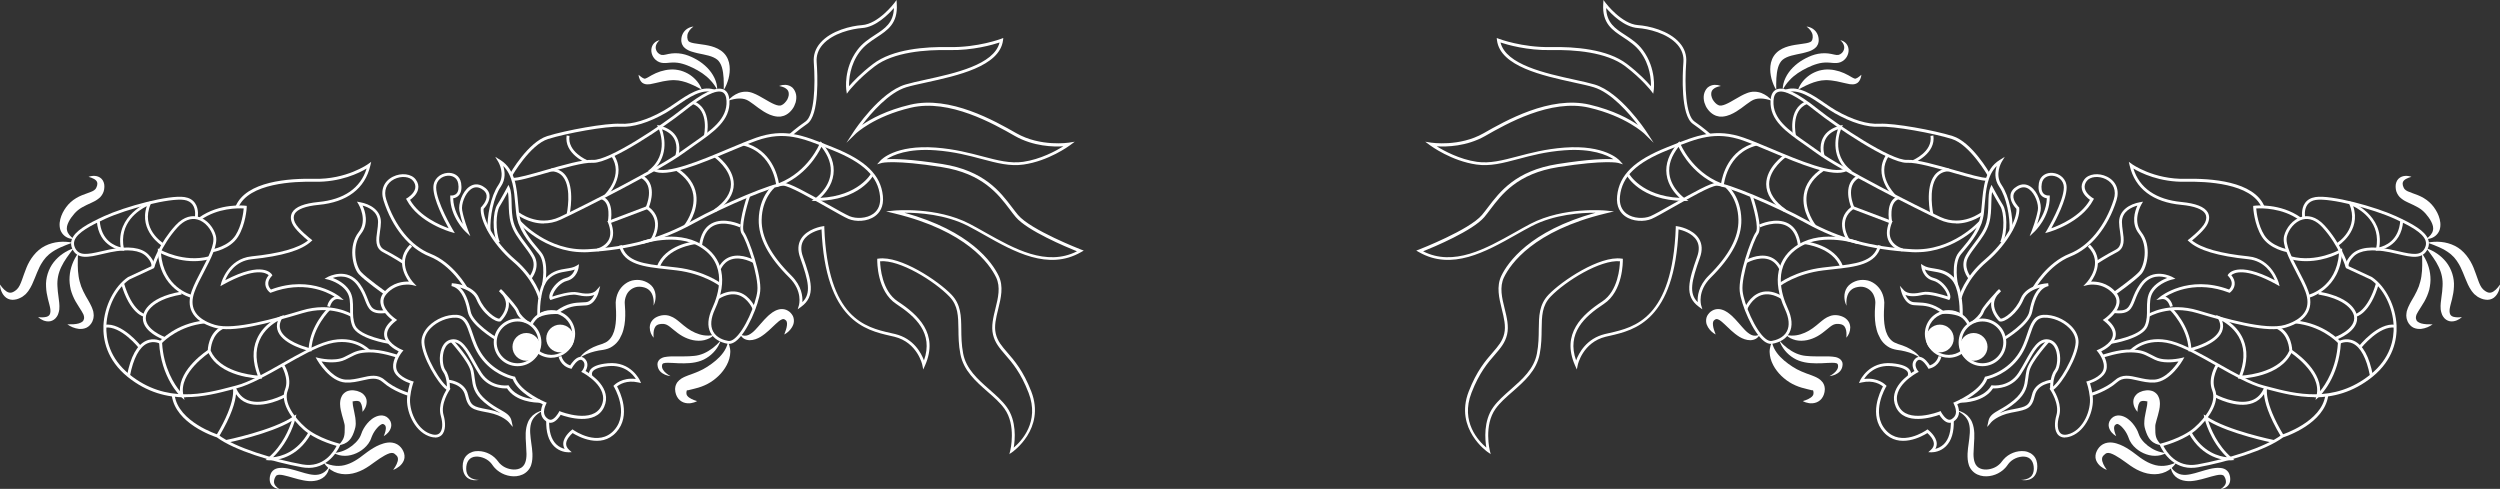 <?xml version="1.0" encoding="UTF-8"?>
<svg id="b" data-name="圖層 2" xmlns="http://www.w3.org/2000/svg" width="349.48" height="68.34" viewBox="0 0 349.48 68.34">
  <rect x="0" y="0" width="349.48" height="68.34" fill="#333333" stroke="none"/>
  <defs>
    <style>
      .d {
        fill: #fff;
      }
    </style>
  </defs>
  <g id="c" data-name="圖層 1">
    <g>
      <g>
        <path class="d" d="M272.41,50.01c-1.22,0-2.33-.66-2.91-1.72-.03-.05-.06-.11-.09-.18-.22-.47-.33-.94-.33-1.43,0-1.52,1.02-2.84,2.49-3.22,.26-.07,.55-.11,.84-.11,.67,0,1.31,.2,1.86,.57,.51,.35,.91,.82,1.16,1.37l-.37,.17c-.22-.48-.57-.9-1.02-1.2-.48-.33-1.05-.5-1.63-.5-.26,0-.5,.03-.73,.1-1.29,.33-2.19,1.49-2.19,2.83,0,.43,.09,.84,.27,1.23,.04,.08,.06,.13,.09,.17,.52,.94,1.49,1.52,2.56,1.52,.64,0,1.25-.21,1.76-.59l.25,.32c-.58,.44-1.28,.68-2.01,.68Z"/>
        <g>
          <circle class="d" cx="271.18" cy="47.32" r="1.74"/>
          <path class="d" d="M271.18,49.26c-1.07,0-1.94-.87-1.94-1.94s.87-1.94,1.94-1.94,1.94,.87,1.94,1.94-.87,1.94-1.94,1.94Zm0-3.47c-.85,0-1.53,.69-1.53,1.53s.69,1.53,1.53,1.53,1.53-.69,1.53-1.53-.69-1.53-1.53-1.53Z"/>
        </g>
        <path class="d" d="M277.13,51.19c-1.83,0-3.33-1.49-3.33-3.33s1.49-3.33,3.33-3.33,3.33,1.49,3.33,3.33-1.49,3.33-3.33,3.33Zm0-6.25c-1.61,0-2.92,1.31-2.92,2.92s1.31,2.92,2.92,2.92,2.92-1.31,2.92-2.92-1.31-2.92-2.92-2.92Z"/>
        <g>
          <circle class="d" cx="275.9" cy="48.49" r="1.74"/>
          <path class="d" d="M275.9,50.43c-1.07,0-1.94-.87-1.94-1.94s.87-1.94,1.94-1.94,1.94,.87,1.94,1.94-.87,1.94-1.94,1.94Zm0-3.47c-.85,0-1.53,.69-1.53,1.53s.69,1.53,1.53,1.53,1.53-.69,1.53-1.53-.69-1.53-1.53-1.53Z"/>
        </g>
        <path class="d" d="M288.66,61.17c-.43,0-.71-.16-.89-.32-.65-.6-.58-1.85-.3-2.81,.47-1.59-.83-3.5-.84-3.52l-.13-.19,.21-.1c1.12-.56,3.37-4.46,3.45-6.37,.03-.68-.29-1.39-.91-2.01-.91-.91-2.32-1.49-3.52-1.44-1.15,.04-1.49,1.04-1.95,2.41-.33,.97-.7,2.07-1.45,3.11-1.66,2.31-3.98,2.95-4.53,3.08-.71,1.83-3.43,3.16-4.19,3.5,.46,1.11,.27,1.93-.57,2.45-.24,.15-.49,.18-.76,.11-.56-.16-.99-.78-1.18-1.08-.88,.32-4.87,1.58-6.08-1.11-1.16-2.58,1.79-4.54,2.6-5.02-.27-.45-.47-1.21,.16-1.76,.19-.17,.42-.24,.66-.2,.6,.1,1.13,.86,1.34,1.18,1-.34,1.2-1.26,1.21-1.3l.4,.08c-.01,.05-.27,1.3-1.65,1.66l-.15,.04-.08-.14c-.16-.29-.68-1.05-1.14-1.12-.12-.02-.22,.01-.32,.1-.62,.55,0,1.37,.03,1.4l.15,.19-.22,.11s-3.79,1.99-2.62,4.6c1.18,2.61,5.68,.85,5.72,.83l.17-.07,.08,.16c.13,.24,.56,.91,1.01,1.04,.15,.04,.29,.02,.44-.06,.7-.43,.81-1.1,.33-2.12l-.09-.19,.2-.08s3.52-1.47,4.19-3.44l.04-.11,.12-.02s2.63-.5,4.38-2.94c.72-1,1.08-2.06,1.4-3.01,.48-1.41,.89-2.63,2.32-2.68,1.33-.05,2.83,.56,3.83,1.56,.7,.7,1.06,1.52,1.03,2.31-.08,1.95-2.22,5.7-3.49,6.6,.33,.54,1.22,2.2,.78,3.68-.31,1.07-.24,2.01,.19,2.4,.29,.27,.75,.29,1.37,.05,1.86-.71,2.93-3.26,2.73-5.1-.12-1.12-.42-1.96-.42-1.96l-.08-.21,.21-.06s1.9-.54,2.2-1.66c.3-1.12-.78-2.41-.79-2.43l-.18-.21,.26-.11s1.84-.77,2.01-1.97c.09-.64-.31-1.31-1.18-2l-.22-.17,.23-.16s1.52-1.04,1.68-2.23c.06-.45-.08-.85-.42-1.24-1.51-1.71-3.54-1.27-3.56-1.26l-.65,.15,.46-.49c.1-.11,2.49-2.71,.17-5.03l.29-.29c2.03,2.03,.8,4.29,.16,5.19,.76-.04,2.25,.09,3.45,1.45,.42,.47,.59,1,.52,1.56-.14,1.09-1.18,2-1.64,2.35,.85,.73,1.22,1.47,1.12,2.21-.16,1.15-1.47,1.91-2.02,2.18,.32,.45,.99,1.54,.71,2.58-.3,1.11-1.74,1.7-2.28,1.88,.1,.32,.29,1.01,.38,1.86,.21,1.99-.96,4.74-2.99,5.52-.36,.14-.66,.19-.9,.19Z"/>
        <path class="d" d="M280.31,47.49l-.21-.35s3.28-1.97,3.59-3.62c.3-1.59,.78-2.69,1.48-3.32-.84,.22-1.9,.69-2.3,1.67-.8,1.94-2.66,3.28-3.35,3.06l-.08-.05s-1.12-1.06-1.1-2.39c0-.1,.01-.2,.02-.29-.53,.61-.97,1.17-1.04,1.42-.22,.72-1.26,1.5-1.3,1.53l-.24-.33c.27-.2,1-.83,1.16-1.33,.15-.5,1.24-1.72,1.93-2.47,.16-.21,.35-.41,.58-.61l.28,.3c-.17,.17-.35,.36-.54,.57-.28,.38-.43,.79-.44,1.21-.02,1.02,.75,1.87,.93,2.05,.47,.05,2.09-1.09,2.81-2.83,.81-1.98,3.71-2.11,3.83-2.12l.05,.4c-1.13,.26-1.87,1.44-2.28,3.59-.34,1.83-3.64,3.81-3.78,3.9Z"/>
        <path class="d" d="M274.35,44.4l-.27-.12c-1.12-.49-2.43-.42-2.44-.41h-.07l-.06-.04c-1.43-1.06-2.45-1.1-3.45-1.14-.18,0-.35-.01-.52-.03-1.29-.09-1.74-1.83-1.76-1.91l-.2-.8,.55,.61c.54,.61,1.72,.49,2.62,.28,.94-.22,2.85,.37,3.51,.59,0-.09-.04-.21-.1-.37-.3-.73-1.1-1.61-1.92-1.82-1.45-.36-1.64-1.85-1.65-1.92l-.05-.42,.36,.22c.39,.24,.88,.32,1.41,.4,.87,.14,1.86,.3,2.76,1.2,1.43,1.46,1.31,5.19,1.3,5.35v.3Zm-2.49-.95c.42,0,1.26,.04,2.09,.34,0-.9-.09-3.65-1.19-4.76-.8-.81-1.68-.95-2.53-1.09-.4-.06-.79-.13-1.15-.26,.14,.4,.48,.98,1.24,1.17,.98,.24,1.86,1.24,2.19,2.06,.11,.27,.21,.65,.06,.9l-.09,.14-.16-.06s-2.5-.89-3.51-.66c-1.05,.24-1.87,.24-2.45,0,.21,.44,.59,.97,1.17,1.01,.17,.01,.34,.02,.51,.03,.99,.04,2.12,.09,3.61,1.18,.05,0,.11,0,.19,0Z"/>
        <path class="d" d="M274.09,56.28c-.05,0-.08,0-.09,0v-.41s3.13,.07,4.33-1.91l.07-.11,.13,.02c.09,.01,2.3,.28,3.62-1.73,.35-.54,.67-1.11,.98-1.67,.93-1.67,1.81-3.26,3.23-3.02,.62,.1,1.09,.52,1.37,1.22,.46,1.14,.28,2.69-.19,3.31-.61,.82-.54,2.4-.54,2.42l-.41,.02c0-.07-.08-1.74,.62-2.68,.39-.52,.53-1.93,.14-2.92-.23-.56-.58-.89-1.06-.97-1.14-.19-1.92,1.2-2.81,2.82-.31,.56-.64,1.14-.99,1.69-1.27,1.94-3.34,1.96-3.88,1.93-1.24,1.9-3.96,2-4.51,2Z"/>
        <path class="d" d="M277.8,59.63l.17-.79c.16-.77,.76-1.11,1.58-1.58,.55-.31,1.23-.7,1.98-1.34,1.35-1.15,1.46-2.06,1.6-3.12,.04-.32,.08-.65,.16-1,.34-1.51,2.79-4.18,2.9-4.3l.3,.28s-2.48,2.71-2.8,4.11c-.07,.33-.11,.65-.15,.96-.14,1.09-.27,2.13-1.74,3.38-.77,.66-1.47,1.06-2.04,1.38-.08,.04-.15,.09-.22,.13,.42-.18,.93-.35,1.55-.47l.37-.07c1.8-.35,2.22-.43,2.59-2.01,.44-1.95,2.8-2.12,2.83-2.12l.03,.41c-.08,0-2.08,.16-2.45,1.81-.42,1.84-1.1,1.97-2.9,2.32l-.37,.07c-2.01,.39-2.82,1.33-2.83,1.34l-.52,.62Z"/>
        <path class="d" d="M274.2,41.67l-.39-.1c.03-.11,.74-2.82,3.7-5.32,2.73-2.32,4.47-5.54,4.37-7.05-.21-.22-.94-1.06-.83-1.94,.06-.5,.38-.91,.94-1.23,.65-.37,1.3-.34,1.89,.08,1,.71,1.56,2.4,1.38,3.37-.12,.64-.31,1.3-.48,1.83,.57-.78,1.31-2.06,1.35-3.59-.21-.03-.53-.12-.79-.41-.34-.38-.44-.96-.32-1.72,.18-1.08,1.09-1.49,1.92-1.42,.98,.08,1.96,.81,1.96,2.04,0,1.7-1.51,4.58-2.14,5.7,1.17-.42,4.08-1.65,5.4-3.97-.31-.22-.98-.76-1.13-1.5-.1-.46,.01-.91,.33-1.34,.58-.81,2.02-.99,3.19-.4,1.28,.64,1.77,1.88,1.32,3.31-1.2,3.8-3.6,6.73-6.42,7.84-3.05,1.2-4.92,4.49-4.94,4.52l-.35-.2c.08-.14,1.96-3.44,5.14-4.7,2.71-1.07,5.02-3.91,6.19-7.59,.39-1.23-.03-2.28-1.11-2.83-1-.5-2.21-.38-2.68,.27-.25,.34-.33,.67-.26,1.02,.16,.78,1.1,1.34,1.11,1.34l.17,.1-.09,.17c-1.68,3.19-6.05,4.45-6.24,4.5l-.49,.14,.26-.44s2.35-3.96,2.35-5.95c0-.98-.8-1.57-1.59-1.63-.6-.05-1.34,.21-1.49,1.08-.11,.64-.03,1.11,.22,1.39,.27,.3,.67,.29,.68,.29h.21v.2c.03,2.79-2.07,4.8-2.16,4.88l-.65,.61,.32-.83s.58-1.49,.82-2.78c.16-.83-.38-2.36-1.22-2.96-.46-.33-.95-.35-1.46-.06-.44,.25-.69,.56-.73,.93-.1,.8,.76,1.65,.76,1.65l.05,.05v.07c.19,1.62-1.58,5.01-4.49,7.48-2.85,2.41-3.56,5.08-3.57,5.11Z"/>
        <path class="d" d="M273.31,39.84c-.03-.13-.66-3.15,.54-4.6,.11-.14,.23-.27,.35-.42,1.1-1.3,2.47-2.93,2.73-5.06,.05-.4,.08-.82,.12-1.25,.19-2.27,.4-4.84,2.48-6.14l.72-.45-.44,.73s-1.02,1.73,0,3.21c1.08,1.57,1.62,4.46,1.51,6.35l-.41-.02c.1-1.82-.41-4.6-1.44-6.1-.72-1.05-.57-2.17-.34-2.89-1.34,1.3-1.52,3.44-1.68,5.35-.04,.44-.07,.87-.12,1.27-.27,2.26-1.69,3.93-2.82,5.28-.12,.14-.24,.28-.35,.41-1.07,1.29-.46,4.22-.45,4.25l-.4,.09Z"/>
        <path class="d" d="M275.22,39.01c-.06-.07-1.35-1.64-.41-3.29,.33-.58,.75-1.14,1.16-1.68,.68-.91,1.39-1.84,1.7-2.92,.25-.88,.27-1.85,.29-2.71,.02-.88,.04-1.63,.27-2.18l.17-.39,.2,.38s.83,1.55,1.38,2.42c.6,.95,.71,3.71,.01,5.33l-.37-.16c.63-1.47,.54-4.12,.01-4.96-.37-.59-.86-1.48-1.15-2.01-.08,.44-.09,.98-.11,1.58-.02,.88-.04,1.88-.31,2.81-.32,1.15-1.06,2.12-1.76,3.06-.4,.53-.81,1.07-1.13,1.63-.8,1.4,.32,2.77,.37,2.83l-.31,.26Z"/>
        <path class="d" d="M273.47,31.23c-.74,0-1.54-.14-2.38-.53-3.16-1.47-13.97-6.94-17.19-9.31-.52-.38-1.05-.75-1.56-1.11-2.67-1.86-4.97-3.46-4.83-6.2,.04-.82,.32-1.35,.82-1.57,1.02-.46,2.92,.44,5.81,2.75,2.74,2.19,10.28,7.25,12.47,7.09,1.32-.09,4.15,.72,6.65,1.44,1.98,.57,3.85,1.11,4.52,1.07l.03,.41c-.74,.05-2.55-.48-4.66-1.08-2.47-.71-5.26-1.51-6.51-1.43-.04,0-.08,0-.12,0-2.53,0-10.12-5.17-12.63-7.18-2.72-2.18-4.53-3.08-5.39-2.7-.35,.16-.55,.57-.58,1.23-.13,2.52,2.08,4.06,4.65,5.85,.52,.36,1.05,.73,1.57,1.11,3.14,2.31,14.07,7.86,17.12,9.27,3.06,1.42,5.71-.67,5.73-.69l.26,.32s-1.61,1.28-3.78,1.28Z"/>
        <path class="d" d="M277.86,24.54s-2.48-4.32-5.01-5.11c-2.56-.81-8.12-1.82-10.09-1.71-1.75,.1-3.93-.56-6.3-1.91-.51-.29-1.04-.66-1.6-1.04-1.63-1.12-3.48-2.4-5.09-1.86l-.13-.39c1.8-.6,3.74,.73,5.45,1.91,.55,.38,1.08,.74,1.57,1.02,2.31,1.31,4.41,1.95,6.08,1.85,2-.12,7.64,.91,10.23,1.72,2.68,.84,5.13,5.12,5.24,5.3l-.35,.2Z"/>
        <path class="d" d="M267.92,35.27c-.21,0-.42,0-.63-.02-5.86-.34-10.29-1.55-14.8-4.04-4.58-2.53-11.26-5.25-12.51-5.25-.8,0-3.85,1.74-6.08,3-1.32,.75-2.46,1.4-3.02,1.64-.99,.42-2.63,.42-3.74-.4-.58-.43-1.24-1.26-1.08-2.81,.3-2.93,2.39-4.97,6.98-6.8l.53-.21c3.63-1.46,6.26-2.51,10.23-1.12,1.07,.38,2.41,.94,3.82,1.53,3.87,1.63,8.69,3.66,10.35,2.75l.19,.36c-1.83,1-6.55-.99-10.7-2.73-1.41-.59-2.74-1.15-3.8-1.53-3.83-1.35-6.39-.32-9.94,1.11l-.53,.21c-4.43,1.77-6.45,3.71-6.73,6.47-.11,1.08,.2,1.9,.92,2.44,.95,.7,2.44,.73,3.34,.35,.54-.23,1.67-.87,2.98-1.61,3.04-1.73,5.44-3.06,6.28-3.06,1.43,0,8.32,2.87,12.71,5.3,4.45,2.46,8.83,3.66,14.62,3.99,5.58,.32,9.35-3.91,9.39-3.95l.31,.27s-3.65,4.1-9.09,4.1Z"/>
        <path class="d" d="M247.56,48.07c-.3,0-.62-.12-.95-.37-1.57-1.18-3.22-5.13-3.41-6.98-.23-2.18,1.57-7.32,2.25-8.25,.44-.59-.28-3.43-.84-5.07l.38-.13c.15,.46,1.49,4.48,.78,5.44-.64,.87-2.39,5.91-2.17,7.97,.18,1.74,1.78,5.59,3.25,6.7,.3,.23,.58,.32,.82,.28,.59-.1,1.64-.42,2.12-1.34,.41-.79,.32-1.83-.28-3.12-1.82-3.94-1.12-7.24,1.92-9.05,3.52-2.1,8.21-.48,8.41-.41l-.14,.38s-4.71-1.62-8.06,.38c-4.04,2.41-2.57,6.77-1.76,8.53,.65,1.4,.74,2.57,.27,3.48-.42,.8-1.27,1.35-2.41,1.55-.06,.01-.12,.02-.19,.02Z"/>
        <path class="d" d="M248.88,39.96l-.25-.32c.09-.07,2.37-1.78,6.19-2.24,.45-.05,.89-.1,1.32-.15,3.25-.35,5.81-.63,6.41-2.98l.39,.1c-.67,2.63-3.5,2.93-6.76,3.28-.43,.05-.87,.09-1.31,.15-3.71,.45-5.97,2.14-5.99,2.16Z"/>
        <path class="d" d="M251.34,12.58c.29-.86,.9-1.58,1.67-2.11,.39-.26,.83-.46,1.3-.6,.47-.12,.97-.19,1.46-.15,.5,.03,.92,.13,1.37,.26,.44,.14,.86,.33,1.24,.54,.19,.11,.36,.21,.52,.3,.15,.08,.27,.14,.37,.17,.11,.04,.26-.04,.43-.14,.17-.11,.33-.25,.51-.4-.01,.11-.04,.22-.06,.33-.03,.11-.08,.22-.12,.33-.11,.21-.25,.46-.57,.59-.31,.13-.62,.1-.87,.07-.24-.04-.46-.09-.66-.14-.41-.1-.78-.19-1.15-.26-.19-.03-.37-.07-.56-.09-.19-.02-.38-.06-.55-.06-.35-.04-.7,0-1.05,.03-.35,.06-.71,.14-1.07,.26-.72,.25-1.44,.6-2.22,1.05Z"/>
        <path class="d" d="M239.84,46.76c-.43-.23-.79-.56-1.07-1.01-.13-.23-.26-.49-.27-.82-.02-.32,.06-.71,.28-.98,.1-.16,.22-.25,.34-.37,.14-.1,.29-.2,.47-.27,.36-.14,.78-.13,1.1-.03,.66,.2,1.04,.56,1.42,.88,.71,.67,1.24,1.38,1.8,1.96,.28,.29,.57,.53,.9,.69,.33,.16,.74,.18,1.17-.05-.08,.23-.26,.43-.49,.58-.23,.14-.52,.21-.8,.22-.57,0-1.09-.21-1.53-.47-.87-.54-1.5-1.23-2.12-1.8-.29-.28-.61-.54-.82-.62-.05-.02-.1-.05-.13-.05-.04-.02-.07,0-.11-.02-.04,0-.09,.02-.14,.03-.04,.03-.13,.05-.15,.09-.1,.05-.15,.13-.2,.25-.05,.12-.05,.31-.03,.5,.04,.4,.2,.83,.37,1.28Z"/>
        <path class="d" d="M247.71,47.86c.13,.58,.38,1.05,.68,1.46,.3,.41,.64,.75,1.01,1.07,.37,.31,.77,.61,1.18,.87,.41,.26,.82,.49,1.26,.67,.44,.2,.9,.35,1.44,.55,.28,.11,.58,.22,.94,.44,.1,.07,.19,.14,.29,.22,.09,.08,.19,.2,.28,.3,.08,.11,.14,.25,.2,.38,.06,.13,.07,.26,.09,.39,.03,.14,.02,.24,0,.35-.01,.11-.01,.22-.04,.31l-.08,.29c-.03,.1-.09,.2-.13,.29-.2,.39-.56,.68-.92,.81-.36,.13-.7,.14-1.02,.1-.31-.05-.61-.14-.87-.29,.29-.08,.56-.18,.79-.3,.24-.12,.44-.26,.56-.41,.12-.15,.15-.29,.15-.43,0-.12-.04-.34-.09-.39-.02-.03-.04,0-.04,.02-.02,0,0,.01-.02,.01-.02,0-.04,0-.06-.01-.14-.03-.37-.1-.62-.15-.52-.12-1.13-.28-1.71-.54-.58-.25-1.13-.6-1.61-1.01-.49-.41-.9-.87-1.25-1.41-.34-.53-.61-1.14-.7-1.78-.05-.32-.06-.64,0-.95,.05-.31,.13-.62,.3-.87Z"/>
        <path class="d" d="M248.76,47.63c.68,.78,1.47,1.39,2.33,1.77,.43,.18,.88,.31,1.34,.35,.46,.05,.97,.07,1.46,.07h1.51c.26,0,.52,.01,.8,.04,.28,.03,.57,.06,.89,.25,.16,.09,.32,.25,.4,.43l.06,.14s.01,.09,.02,.13c.01,.09,.02,.18,0,.25-.02,.32-.16,.63-.36,.85-.41,.43-.94,.61-1.46,.67,.45-.24,.87-.56,1.08-.94,.1-.19,.14-.38,.11-.57,0-.05-.02-.09-.03-.12l-.02-.05s-.02-.02-.03-.03c-.03-.05-.07-.06-.13-.09-.29-.09-.83-.07-1.32-.04-.5,.03-1.02,.06-1.54,.05-.53-.01-1.04-.03-1.58-.14-.54-.11-1.08-.29-1.55-.59-.94-.57-1.65-1.44-1.99-2.43Z"/>
        <path class="d" d="M247.72,14.09c-.56-.19-1.11-.32-1.62-.32-.26,0-.5,.03-.72,.09-.22,.06-.4,.15-.61,.28-.41,.26-.85,.61-1.31,.95-.47,.34-.97,.68-1.59,.94-.3,.13-.66,.23-1.05,.27-.1,0-.21,0-.31,0-.1,0-.21,0-.31-.04-.11-.02-.21-.05-.32-.08-.1-.04-.2-.09-.3-.14-.1-.05-.18-.11-.25-.16l-.22-.18c-.13-.13-.27-.26-.37-.41-.23-.29-.37-.62-.48-.96-.09-.35-.13-.71-.07-1.08,.07-.37,.24-.73,.51-1,.29-.25,.64-.37,.97-.39,.16,0,.32,.02,.47,.03,.15,.04,.29,.08,.43,.13l-.42,.1c-.13,.05-.26,.09-.37,.15-.23,.13-.4,.28-.48,.46-.08,.18-.1,.37-.08,.57,.03,.2,.1,.4,.19,.59,.21,.36,.53,.71,.84,.82,.12,.06,.25,.05,.41,.04,.18-.03,.37-.08,.59-.18,.43-.18,.9-.46,1.38-.74,.49-.28,.99-.59,1.6-.82,.31-.12,.68-.2,1.02-.19,.35,0,.68,.07,.98,.18,.59,.24,1.1,.6,1.47,1.07Z"/>
        <path class="d" d="M248.3,12.58c-.3-.49-.5-1.02-.66-1.58-.14-.56-.22-1.15-.15-1.78,.06-.62,.3-1.3,.82-1.82,.5-.5,1.13-.76,1.71-.93,.59-.16,1.16-.24,1.69-.31,.52-.07,1.06-.14,1.36-.29,.15-.08,.19-.12,.27-.31,.07-.21,.08-.42,.05-.64-.06-.44-.4-.88-.85-1.21,.56,.06,1.16,.37,1.48,.98,.16,.3,.23,.65,.22,.98,0,.08-.01,.18-.04,.28-.03,.1-.04,.21-.1,.3-.05,.09-.11,.19-.17,.28-.07,.07-.14,.14-.22,.21-.3,.24-.62,.38-.91,.47-.3,.1-.58,.16-.85,.23-.55,.12-1.07,.21-1.54,.34-.47,.13-.89,.31-1.2,.56-.29,.24-.51,.62-.65,1.08-.27,.93-.28,2.03-.25,3.16Z"/>
        <path class="d" d="M249.21,12.58c-.03-1.16,.59-2.3,1.42-3.14,.42-.42,.9-.79,1.42-1.09,.51-.29,1.05-.55,1.64-.72,.59-.17,1.25-.23,1.87-.16,.31,.04,.61,.1,.85,.16,.25,.05,.42,.08,.57,.05,.32-.06,.68-.35,.79-.77,.13-.41-.06-.92-.51-1.29,.28,.05,.56,.19,.78,.42,.22,.23,.36,.56,.38,.91,.03,.69-.37,1.42-1.1,1.73-.38,.16-.78,.14-1.07,.12-.3-.02-.55-.06-.79-.06-.48-.01-.94,.04-1.41,.18-.47,.13-.95,.33-1.41,.55-.47,.22-.9,.48-1.33,.76-.42,.29-.82,.62-1.17,1.01-.36,.38-.68,.82-.94,1.33Z"/>
        <path class="d" d="M249.71,46.82c.96,.22,1.83,.03,2.6-.31,.79-.34,1.42-.85,2.13-1.46,.37-.3,.77-.66,1.38-.87,.29-.11,.63-.15,.94-.12,.16,.02,.31,.03,.45,.08,.14,.03,.28,.09,.42,.15,.28,.12,.55,.33,.74,.6,.2,.27,.27,.59,.28,.88,0,.58-.22,1.06-.54,1.44,.03-.49,.03-.97-.13-1.33-.15-.37-.39-.51-.73-.57-.08-.02-.17-.03-.26-.03-.09-.01-.18,0-.26,0-.16,.02-.3,.05-.45,.12-.28,.13-.61,.41-.97,.71-.36,.3-.77,.62-1.23,.88-.46,.26-.95,.45-1.47,.56-.52,.1-1.06,.12-1.58,0-.51-.13-1-.34-1.33-.72Z"/>
        <path class="d" d="M258.11,42.7c-.18-.38-.28-.79-.28-1.23,0-.44,.11-.9,.38-1.3,.28-.4,.7-.67,1.13-.84,.44-.18,.93-.24,1.42-.18,.99,.1,1.88,.82,2.3,1.71,.22,.45,.32,.94,.35,1.42,0,.52-.04,.86-.05,1.26-.02,.78,0,1.55,.15,2.27,.14,.72,.44,1.37,.93,1.8,.24,.23,.56,.35,.9,.48,.41,.13,.81,.26,1.2,.44,.76,.37,1.52,.85,1.95,1.57-.64-.52-1.4-.79-2.16-.98-.38-.1-.77-.16-1.16-.21-.45-.08-.92-.21-1.32-.5-.4-.27-.75-.64-.98-1.05-.23-.41-.42-.84-.53-1.27-.24-.87-.27-1.74-.25-2.59,.02-.42,.06-.88,.07-1.18,0-.33-.07-.66-.19-.95-.22-.61-.74-1.06-1.37-1.23-.31-.08-.65-.07-.99,0-.34,.07-.66,.21-.9,.45-.51,.47-.66,1.32-.58,2.13Z"/>
        <path class="d" d="M282.51,67.09c.48,0,.98-.12,1.32-.4,.35-.28,.48-.72,.48-1.16,0-.45-.1-.89-.34-1.2-.23-.31-.6-.48-1.01-.5-.81-.04-1.7,.36-2.19,1l-.19,.26c-.09,.11-.17,.24-.27,.33-.19,.21-.41,.39-.64,.54-.46,.31-.99,.51-1.54,.59-.55,.08-1.14,.04-1.69-.21-.55-.24-1.01-.74-1.2-1.3-.19-.56-.2-1.1-.19-1.61,.02-.51,.09-1,.16-1.48,.12-.95,.28-1.9,.03-2.77-.23-.88-1.02-1.52-1.92-1.89,.23,.07,.47,.12,.71,.2l.34,.16,.17,.08c.05,.03,.1,.07,.16,.11l.31,.23,.26,.29c.1,.09,.16,.21,.23,.32,.07,.11,.14,.22,.18,.35,.41,.99,.33,2.04,.27,3.01-.03,.49-.06,.96-.07,1.42,0,.45,.05,.91,.2,1.26,.14,.36,.4,.63,.74,.77,.34,.15,.76,.18,1.16,.12,.41-.06,.82-.2,1.17-.43,.17-.12,.33-.24,.47-.39,.08-.07,.12-.15,.19-.23l.25-.31c.37-.43,.84-.75,1.35-.95,.51-.2,1.07-.29,1.63-.22,.14,.01,.28,.06,.42,.1,.14,.05,.27,.11,.4,.18,.25,.16,.48,.36,.63,.61,.31,.51,.34,1.08,.29,1.59-.06,.52-.32,1.08-.8,1.34-.46,.27-1,.28-1.47,.18Z"/>
        <path class="d" d="M270.09,63.23h-.03l-.5-.02,.37-.33c.29-.27,.42-.55,.41-.87-.03-.64-.65-1.24-.91-1.47-.69,.43-3.94,2.28-6.1-.12-2.13-2.36-.51-5.67-.11-6.4-.32-.26-1.32-.93-2.96-.56l-.39,.09,.16-.37s1.23-2.71,4.46-2.4c1.4,.13,2.26,.48,2.55,1.04,.23,.44,.02,.83,.01,.85l-.36-.2,.18,.1-.18-.1s.11-.23-.02-.47c-.13-.24-.59-.67-2.23-.82-2.27-.21-3.43,1.13-3.85,1.8,1.94-.26,2.98,.81,3.03,.86l.11,.11-.08,.13s-2.21,3.63-.02,6.06c2.17,2.41,5.55,.07,5.69-.03l.12-.09,.12,.09s1.13,.86,1.18,1.86c.01,.28-.05,.54-.2,.78,.33-.08,.79-.26,1.2-.66,.69-.69,1.02-1.81,.97-3.33h.41c.05,1.62-.31,2.84-1.09,3.62-.8,.8-1.75,.84-1.94,.84Z"/>
        <path class="d" d="M295.73,41.13l-.23-.33s2.7-1.91,3.51-2.79c.79-.87,1.32-3.65,0-5.33-1.14-1.44-.57-3.17-.22-3.94-.81,.22-2.16,.81-2.16,2.3,0,.4,.06,.83,.12,1.25,.17,1.16,.34,2.37-.82,2.97-1.39,.72-2.71,1.58-2.72,1.59l-.22-.34s1.35-.87,2.76-1.6c.9-.47,.77-1.43,.61-2.55-.06-.43-.13-.88-.13-1.3,0-1.68,1.5-2.54,2.91-2.79l.44-.08-.23,.38s-1.32,2.23-.01,3.88c1.51,1.91,.84,4.92,0,5.86-.84,.92-3.46,2.77-3.57,2.85Z"/>
        <path class="d" d="M292.36,55.33l-.11-.39s2.07-.6,3.44-1.82c.96-.86,2.05-.61,3.21-.34,.71,.16,1.44,.33,2.23,.29,1.56-.08,2.87-1.76,3.4-2.54-.75,.13-2.24,.28-3.31-.24-.27-.13-.5-.25-.7-.35-.86-.44-1.25-.64-2.62-.68-1.69-.04-3.89,.73-3.91,.74l-.14-.38c.09-.03,2.3-.81,4.06-.76,1.46,.04,1.93,.28,2.79,.72,.2,.1,.42,.22,.69,.35,1.33,.64,3.49,.12,3.51,.12l.46-.11-.23,.41c-.07,.12-1.74,3.02-3.98,3.13-.85,.04-1.64-.14-2.34-.3-1.15-.26-2.05-.47-2.85,.25-1.44,1.28-3.51,1.89-3.6,1.91Z"/>
        <path class="d" d="M295.15,48.06l-.06-.4s4.06-.65,4.73-2.16c.32-.73,.32-1.53,.31-2.3,0-.89,0-1.82,.51-2.61,.64-.98,1.69-1.5,2.32-1.74-.78-.26-2.33-.51-3.46,1.07-.54,.75-.81,1.43-1.04,2.04-.47,1.19-.8,2.06-2.93,1.8l.05-.4c1.81,.22,2.04-.37,2.5-1.55,.23-.59,.52-1.33,1.09-2.12,1.76-2.44,4.45-.99,4.48-.98l.46,.26-.52,.12s-1.76,.42-2.61,1.73c-.45,.69-.44,1.51-.44,2.38,0,.81,0,1.66-.35,2.46-.76,1.71-4.87,2.37-5.04,2.4Z"/>
        <path class="d" d="M323.52,55.52c-2.42,0-4.65-.59-6.44-1.06-.25-.07-.49-.13-.73-.19-1.82-.47-4.19-1.82-6.49-3.12-2.25-1.28-4.58-2.61-6.37-3.09-3.48-.94-5.36,1.05-5.44,1.14l-.3-.27c.08-.09,2.12-2.26,5.84-1.25,1.84,.5,4.19,1.84,6.47,3.13,2.27,1.29,4.62,2.63,6.39,3.08,.23,.06,.48,.12,.73,.19,3.61,.95,9.08,2.4,14.19-1.73,2.82-2.27,3.32-4.97,3.24-6.83-.1-2.57-1.43-5.22-3.23-6.45l-3.43-1.59-.03-.09s-.9-3.03-3.27-5.62c-.87-.95-1.82-1.33-2.75-1.09-1.13,.29-1.98,1.44-2.21,2.37-.27,1.11,.7,2.97,1.64,4.77,.51,.97,1.03,1.97,1.34,2.83,.4,1.12,.4,2.11-.02,2.95-.49,.98-1.53,1.72-3.1,2.19-2.57,.78-7.53-.57-12.39-2.02-3.95-1.18-6.71,.49-6.74,.51l-.21-.34c.12-.07,2.94-1.79,7.07-.55,3.55,1.06,9.49,2.83,12.16,2.02,1.45-.44,2.41-1.11,2.85-1.98,.37-.73,.37-1.62,0-2.63-.3-.84-.82-1.83-1.32-2.78-.97-1.87-1.98-3.8-1.67-5.05,.26-1.07,1.21-2.34,2.5-2.67,.75-.19,1.91-.14,3.15,1.21,2.23,2.44,3.17,5.15,3.34,5.69l3.29,1.53c1.93,1.31,3.33,4.1,3.44,6.79,.08,1.96-.45,4.79-3.39,7.17-2.72,2.19-5.53,2.86-8.11,2.86Z"/>
        <path class="d" d="M306.35,65.41c-3.11,0-4.39-3.1-4.4-3.13l-.09-.22,.23-.06s2.96-.73,4.67-2.23c1.56-1.36,3.15-3.54,2.49-5.19-.69-1.74,.52-3.64,.58-3.72l.34,.22s-1.15,1.8-.54,3.34c.74,1.84-.94,4.2-2.6,5.65-1.52,1.33-3.85,2.05-4.6,2.26,.37,.74,1.79,3.13,4.77,2.59,3.99-.72,9.36-2.32,11.75-4.13l.06-.03c.06-.02,5.53-1.78,6.05-5.49l.4,.06c-.55,3.86-5.78,5.65-6.3,5.81-2.45,1.83-7.88,3.45-11.89,4.18-.32,.06-.62,.08-.91,.08Z"/>
        <path class="d" d="M319.78,35.26c-.1-.02-2.48-.41-3.59-2.17-1.08-1.73-1.21-4.02-1.21-4.12v-.19l.18-.02c.15-.02,3.6-.4,6.48,1.65l-.24,.33c-2.37-1.69-5.23-1.64-6-1.6,.05,.59,.28,2.38,1.13,3.73,1.01,1.6,3.28,1.98,3.3,1.99l-.06,.4Z"/>
        <path class="d" d="M327.94,37.38c-.03-.08-.23-.79,.82-1.83,.98-.97,2.79-1.2,5.38-.68,.4,.08,.79,.17,1.17,.26,1.99,.46,3.15,.67,3.69-.51,.16-.35,.18-.68,.06-1.02-.41-1.11-2.32-2.11-4.32-3.02-3.03-1.39-9.03-2.94-11.01-2.63-.53,.08-.92,.31-1.18,.67-.5,.71-.32,1.72-.31,1.73l-.4,.08s-.22-1.19,.38-2.04c.32-.46,.81-.74,1.45-.84,2.23-.35,8.4,1.36,11.24,2.66,2.4,1.1,4.09,2.07,4.53,3.25,.16,.44,.14,.88-.07,1.33-.71,1.54-2.31,1.16-4.15,.73-.37-.09-.76-.18-1.16-.26-2.45-.49-4.14-.29-5.02,.57-.87,.86-.73,1.41-.72,1.41l-.39,.13Z"/>
        <path class="d" d="M303.35,42.89s-.28-1.22-1.18-1.07l-.74,.12,.57-.48s3.87-3.12,9.6-.99c.12-.12,.35-.39,.38-.76,.03-.36-.13-.73-.48-1.11l-.1-.11,.08-.13c.05-.08,1.23-1.96,6.52,.81-.36-.88-1.39-2.69-3.71-2.93-4.26-.44-6.97-1.25-8.3-2.49l-.18-.16,.19-.15s1.84-1.42,2.26-2.35c.21-.47,.21-.87,.02-1.21-.38-.64-1.53-1.07-3.34-1.24-3.98-.37-6.48-2.27-7.23-5.49l-.12-.53,.44,.32s3.02,2.17,7.53,2.06c3.47-.08,9.52,.31,10.99,3.86l-.38,.16c-1.44-3.45-7.9-3.67-10.61-3.61-3.67,.09-6.31-1.24-7.33-1.85,.84,2.73,3.16,4.34,6.74,4.68,1.97,.19,3.2,.67,3.65,1.44,.26,.45,.27,.98,0,1.58-.38,.85-1.69,1.95-2.19,2.36,1.31,1.07,3.97,1.82,7.89,2.22,3.31,.34,4.22,3.68,4.23,3.71l.12,.46-.41-.23c-4.46-2.47-5.97-1.64-6.34-1.31,.35,.42,.51,.86,.47,1.29-.06,.68-.59,1.1-.62,1.11l-.09,.07-.11-.04c-4.46-1.7-7.71-.14-8.86,.57,.62,.22,.94,.91,1.03,1.34l-.4,.09Z"/>
        <path class="d" d="M340.08,45.33c-.46,.34-1.01,.57-1.64,.65-.32,.02-.67,0-1.03-.16-.36-.16-.66-.5-.83-.85-.06-.18-.15-.35-.17-.55-.03-.2-.05-.41-.01-.59,.01-.09,.02-.19,.04-.29l.08-.25c.05-.18,.12-.32,.18-.46,.26-.57,.55-1.01,.8-1.46,.25-.44,.45-.88,.63-1.33,.15-.45,.29-.92,.36-1.41,.16-.99,.12-2.05,.09-3.19,.66,.93,1.09,2.04,1.17,3.24,.05,.6-.03,1.22-.16,1.81-.16,.59-.4,1.16-.69,1.67-.29,.5-.61,.97-.85,1.37-.06,.1-.12,.2-.16,.29-.02,.05-.04,.09-.07,.13l-.04,.12c-.04,.08-.03,.15-.05,.22-.03,.07,.01,.16,0,.25,.04,.15,.08,.28,.19,.39,.12,.11,.31,.21,.54,.28,.46,.13,1.02,.14,1.58,.13Z"/>
        <path class="d" d="M339.19,34.7c1.05,.37,2.04,1.01,2.78,1.95,.74,.94,1.15,2.23,1.07,3.43-.02,.6-.13,1.18-.26,1.71-.13,.53-.29,1.04-.34,1.44-.02,.17-.02,.4,.02,.55,.04,.16,.1,.28,.26,.39,.32,.22,.9,.22,1.44,.16-.21,.19-.45,.34-.73,.46-.28,.11-.6,.18-.96,.12-.36-.06-.73-.32-.93-.64-.05-.08-.1-.16-.14-.24l-.09-.25c-.07-.16-.08-.34-.12-.52-.06-.68,.05-1.22,.11-1.75,.07-.52,.14-1.02,.15-1.49,.06-.95-.12-1.83-.54-2.71-.41-.88-1.05-1.71-1.73-2.61Z"/>
        <path class="d" d="M349.48,39.8c0,.32-.08,.64-.21,.95-.13,.31-.33,.61-.64,.86-.32,.25-.79,.35-1.19,.28-.42-.05-.76-.22-1.08-.4-.16-.11-.31-.24-.47-.37-.14-.14-.24-.29-.37-.44-.21-.3-.38-.61-.52-.9-.28-.59-.48-1.17-.71-1.7-.22-.53-.45-1.03-.75-1.46-.13-.24-.32-.41-.47-.63-.08-.1-.19-.18-.28-.27-.1-.09-.18-.2-.3-.27-.84-.67-1.95-1.1-3.15-1.53,1.23-.24,2.59-.17,3.83,.45,1.26,.62,2.14,1.89,2.62,3.07,.25,.6,.43,1.19,.63,1.72,.19,.53,.39,.99,.69,1.28,.09,.07,.18,.17,.28,.23,.09,.05,.19,.13,.28,.16,.18,.08,.36,.12,.58,.06,.44-.12,.88-.6,1.23-1.11Z"/>
        <path class="d" d="M339.19,33.38c.46-.32,.83-.73,.91-1.15,.11-.41-.02-.81-.22-1.22-.2-.4-.5-.81-.8-1.15-.31-.35-.65-.63-1.05-.86-.4-.24-.85-.43-1.36-.67-.26-.13-.53-.24-.81-.45-.14-.09-.28-.22-.41-.34-.12-.15-.25-.29-.33-.47-.19-.35-.23-.71-.23-1.05,0-.35,.13-.77,.41-1.04,.28-.27,.62-.37,.93-.39,.31-.02,.6,.03,.87,.13-.27,.07-.53,.17-.75,.29-.22,.12-.39,.28-.44,.45-.06,.16-.04,.31,0,.5,.07,.2,.14,.38,.25,.49,.36,.45,1.62,.6,2.68,1.25,.54,.32,1.03,.76,1.4,1.27,.37,.51,.65,1.04,.81,1.67,.08,.31,.12,.64,.09,.99,0,.17-.06,.34-.1,.51-.07,.16-.13,.32-.24,.46-.4,.56-1.02,.81-1.58,.81Z"/>
        <path class="d" d="M294.51,65.68c-.31-.11-.59-.27-.85-.48-.26-.22-.5-.49-.65-.88-.15-.39-.09-.9,.11-1.28,.16-.33,.42-.69,.84-.93,.42-.24,.93-.29,1.33-.24,.41,.05,.76,.17,1.09,.3,.66,.27,1.21,.63,1.73,1l.75,.56,.33,.25c.11,.08,.23,.15,.34,.23,.46,.3,.93,.55,1.43,.71,.98,.35,2.12,.28,3.28-.29-.33,.56-.84,1.02-1.47,1.32-.63,.3-1.37,.4-2.08,.32-.71-.07-1.38-.32-1.99-.63-.3-.16-.59-.34-.87-.53l-.74-.53c-.47-.34-.95-.67-1.41-.92-.23-.13-.45-.22-.65-.29-.2-.05-.34-.07-.47-.04-.14,.02-.31,.14-.48,.32-.13,.13-.22,.27-.23,.48-.02,.22,.06,.48,.18,.75,.12,.27,.29,.53,.48,.79Z"/>
        <path class="d" d="M303.45,65.21c.24,.42,.56,.75,.94,.94,.37,.2,.78,.25,1.19,.23,.82-.05,1.69-.37,2.6-.63,.46-.13,.93-.26,1.44-.32,.26-.03,.53-.05,.82-.01,.29,.03,.63,.13,.89,.38,.13,.12,.23,.27,.29,.42,.07,.16,.08,.27,.12,.41,.04,.28,.05,.57-.05,.86-.1,.28-.3,.5-.53,.64-.23,.14-.47,.21-.72,.22,.42-.24,.73-.61,.73-.98,.01-.18-.04-.36-.11-.54-.1-.2-.17-.33-.27-.38-.19-.12-.59-.1-1.01,0-.42,.09-.86,.22-1.31,.35-.45,.13-.91,.26-1.4,.35-.48,.09-1,.16-1.53,.08-.53-.06-1.07-.27-1.46-.64-.38-.37-.62-.87-.62-1.36Z"/>
        <path class="d" d="M295.82,60.97c-.23-.13-.43-.3-.61-.5-.18-.21-.33-.45-.41-.78-.08-.32,0-.74,.23-1.03,.1-.15,.25-.28,.41-.39,.09-.05,.19-.09,.28-.13,.1-.03,.2-.05,.31-.06,.42-.03,.77,.1,1.05,.24,.3,.15,.52,.34,.74,.54,.42,.41,.75,.88,1,1.41,.06,.13,.11,.27,.16,.42,.05,.12,.05,.16,.1,.25,.07,.16,.17,.32,.29,.48,.23,.32,.54,.62,.88,.89,.69,.53,1.51,.93,2.54,1.01-.44,.28-.99,.4-1.54,.4-.55,0-1.1-.14-1.61-.37-.51-.23-.98-.56-1.38-.99-.2-.21-.38-.46-.53-.75-.07-.13-.14-.33-.18-.44-.03-.09-.07-.18-.11-.27-.16-.37-.39-.73-.65-1.03-.25-.31-.57-.54-.73-.59-.08-.03-.16-.03-.28,.05-.11,.07-.19,.15-.23,.33-.08,.36,.09,.86,.28,1.32Z"/>
        <path class="d" d="M298.82,57.59c-.18-.19-.32-.41-.43-.65-.11-.25-.18-.53-.17-.84,0-.31,.15-.69,.43-.95,.13-.15,.29-.23,.44-.32,.15-.07,.31-.13,.47-.18,.3-.06,.59-.13,.98-.07,.19,.03,.41,.08,.62,.22,.21,.13,.41,.33,.52,.54,.24,.43,.25,.81,.26,1.13,0,.31-.05,.59-.1,.85-.1,.51-.25,.97-.37,1.4-.06,.21-.11,.41-.15,.58-.02,.09-.03,.15-.03,.22v.34c0,.45,0,.85,.11,1.22,.1,.38,.39,.75,.72,1.15-.5-.05-1.03-.23-1.45-.67-.42-.43-.62-1-.77-1.48l-.1-.37c-.03-.17-.05-.35-.05-.49,0-.31,.03-.58,.06-.83,.08-.51,.19-.97,.27-1.39,.05-.21,.08-.41,.09-.57,.02-.16,0-.28,.01-.27,.01,0,.04,.02,.05,.02,.02,0,0-.02-.04-.05-.08-.05-.27-.06-.44-.08h-.22c-.05,.01-.13,0-.17,.03-.11,.02-.22,.09-.3,.24-.19,.3-.25,.8-.26,1.3Z"/>
        <path class="d" d="M208.4,63.49l-.44-.3s-4.67-3.22-2.65-8.45c1.12-2.89,2.36-4.32,3.36-5.47,.76-.88,1.37-1.58,1.61-2.63,.25-1.06-.04-2.21-.34-3.43-.38-1.55-.78-3.16-.06-4.66,.89-1.84,3.92-6.26,13.16-8.81-1.97-.01-5.71,.21-8.9,1.86-.72,.37-1.46,.79-2.24,1.23-4.2,2.37-8.97,5.05-13.55,2.41l-.37-.21,.4-.15c.07-.03,7.02-2.73,8.79-4.83,.27-.32,.55-.69,.84-1.07,1.64-2.16,3.88-5.12,9.74-6.05,4.5-.71,6.76-.74,7.8-.67-.9-.59-2.99-1.53-6.84-1.25-2.61,.19-4.68,.74-6.51,1.23-2.1,.56-3.91,1.04-5.81,.76-3.5-.5-6.36-2.6-6.48-2.69l-.67-.5,.82,.13s3.95,.62,7.33-1.31c3.02-1.72,9.29-5.3,14.83-4,3.32,.78,5.54,2,6.75,2.84-1.25-1.64-3.74-4.55-6.2-5.28-.72-.22-1.67-.42-2.76-.66-4.33-.95-10.26-2.24-10.74-5.88l-.04-.34,.32,.12s3.25,1.23,7.22,1.15c3.36-.07,7.94,.28,10.66,2.36,1.72,1.31,2.84,2.51,3.36,3.12,.02-.92-.11-2.97-1.49-4.82-.66-.89-1.53-1.46-2.36-2.01-1.54-1.01-2.99-1.95-2.82-4.68l.03-.55,.33,.44s2.21,2.91,4.5,3.07c1.45,.1,4.31,.73,5.82,2.48,.69,.79,1,1.7,.92,2.72-.24,3.29-.08,7.43,1.16,8.28,1.32,.91,2.24,1.74,2.25,1.75l-.27,.3s-.9-.82-2.2-1.72c-1.74-1.19-1.46-6.92-1.33-8.64,.07-.9-.21-1.71-.82-2.42-1.42-1.64-4.15-2.24-5.54-2.34-1.92-.13-3.7-1.94-4.44-2.8,.06,2.08,1.26,2.87,2.65,3.77,.87,.57,1.76,1.15,2.47,2.11,1.94,2.61,1.55,5.5,1.53,5.62l-.07,.48-.29-.39s-1.26-1.65-3.61-3.44c-2.63-2-7.11-2.34-10.41-2.27-3.31,.07-6.1-.75-7.04-1.06,.77,3.11,6.29,4.31,10.36,5.2,1.1,.24,2.05,.45,2.79,.67,3.6,1.07,7.1,6.37,7.25,6.6l1.01,1.55-1.32-1.29s-2.52-2.41-7.7-3.62c-5.38-1.26-11.56,2.26-14.54,3.96-2.59,1.47-5.4,1.53-6.77,1.44,1.05,.65,3.2,1.82,5.62,2.17,1.82,.26,3.59-.21,5.65-.75,1.85-.49,3.94-1.04,6.58-1.24,5.67-.42,7.64,1.72,7.72,1.81l.47,.53-.68-.2s-1.75-.46-8.38,.59c-5.69,.9-7.88,3.79-9.48,5.9-.29,.39-.57,.76-.85,1.09-1.6,1.89-7.01,4.16-8.55,4.78,4.27,2.17,8.78-.37,12.77-2.61,.78-.44,1.52-.86,2.25-1.24,4.65-2.41,10.43-1.85,10.48-1.85l1.19,.12-1.16,.28c-10.11,2.44-13.31,7.06-14.22,8.93-.66,1.36-.28,2.9,.09,4.38,.3,1.21,.61,2.47,.34,3.62-.27,1.15-.9,1.88-1.7,2.81-.98,1.12-2.19,2.52-3.28,5.35-1.57,4.06,1.01,6.75,2.08,7.65-.19-1.12-.42-3.73,.97-5.66,.64-.89,1.51-1.65,2.43-2.46,1.6-1.41,3.26-2.86,3.67-5.03,.24-1.24,.25-2.38,.26-3.39,.02-1.85,.04-3.45,1.37-4.84,1.86-1.94,7.15-5.48,10.21-5.04l.17,.02v.17c0,.18,.06,4.36-2.66,6.15-2.7,1.77-5.23,4.09-3.87,7.89,.37-1.01,1.43-3.06,4.04-3.69,.2-.05,.4-.09,.62-.14,3.51-.8,8.8-2.02,9.27-14.72v-.23l.23,.03c.09,.01,2.17,.33,3.03,1.77,.44,.73,.48,1.61,.12,2.61-1.17,3.28-1.59,4.99-.31,6.23-.06-.78,.08-2.26,1.53-3.71,2.85-2.82,4.21-5.38,4.16-7.82-.06-3.01-1.77-4.45-1.79-4.46l.26-.32c.08,.06,1.88,1.56,1.94,4.77,.05,2.55-1.35,5.21-4.28,8.11-1.89,1.88-1.36,3.78-1.34,3.86l.17,.57-.48-.35c-2.08-1.51-1.44-3.66-.24-7.04,.31-.88,.29-1.64-.09-2.26-.61-1.01-1.98-1.41-2.52-1.53-.53,12.8-6.19,14.09-9.57,14.87-.21,.05-.41,.1-.61,.14-3.23,.79-3.91,3.92-3.91,3.95l-.13,.63-.26-.59c-1.94-4.42,1.02-7.09,3.81-8.92,2.23-1.46,2.46-4.81,2.48-5.62-2.75-.24-7.6,2.77-9.69,4.94-1.22,1.27-1.23,2.72-1.26,4.56-.01,1.03-.02,2.19-.27,3.47-.44,2.31-2.15,3.81-3.8,5.26-.91,.79-1.76,1.54-2.37,2.39-1.67,2.32-.81,5.83-.8,5.87l.13,.51Z"/>
        <path class="d" d="M236.05,28.09h-.66c-6.08-.06-7.96-3.5-8.04-3.64l.36-.19s1.73,3.14,7.09,3.4c-.61-.56-1.63-1.7-1.83-3.28-.19-1.45,.34-2.91,1.58-4.37l.22-.26,.12,.32s1.55,3.9,5.71,5.54c.16-1.02,1.02-4.71,4.9-5.66l.1,.39c-4.21,1.04-4.62,5.52-4.63,5.56l-.02,.27-.25-.09c-3.8-1.38-5.57-4.55-6.05-5.55-1.01,1.28-1.44,2.55-1.28,3.8,.27,2.08,2.12,3.38,2.14,3.39l.54,.38Z"/>
        <path class="d" d="M249.42,29.62c-1.68-1.18-2.52-2.49-2.52-3.88,.01-2.34,2.42-4.03,2.52-4.1l.23,.33s-2.34,1.65-2.34,3.77c0,1.25,.78,2.44,2.35,3.54l-.23,.33Z"/>
        <path class="d" d="M253.5,31.72c-.07-.09-1.71-2.15-1.34-4.56,.22-1.42,1.1-2.65,2.61-3.65l.23,.34c-1.41,.94-2.23,2.07-2.43,3.37-.34,2.23,1.24,4.22,1.25,4.24l-.32,.25Z"/>
        <path class="d" d="M258.17,33.63s-1.84-2.84,.59-4.68c-.26-.67-1.13-3.33,.93-4.45l.2,.36c-2.02,1.11-.74,3.96-.69,4.08l.07,.15-.14,.1c-2.3,1.61-.68,4.11-.61,4.22l-.34,.22Z"/>
        <path class="d" d="M265.93,35.15c-.05-.01-1.3-.3-1.88-1.4-.37-.71-.37-1.59,0-2.6l-5.12-1.94,.14-.38,5.5,2.08-.08,.19c-.4,.98-.43,1.81-.09,2.45,.49,.93,1.6,1.19,1.61,1.2l-.09,.4Z"/>
        <path class="d" d="M264.11,31.07c-.03-.12-.6-3.05,1.21-3.62l.12,.39c-1.47,.47-.94,3.13-.94,3.15l-.4,.08Z"/>
        <path class="d" d="M250.67,19.02s-.87-3.84,1.85-4.88l.14,.38c-2.39,.91-1.61,4.38-1.6,4.41l-.4,.09Z"/>
        <path class="d" d="M258.61,24.18c-2.72-2.03-2.05-5.02-1.69-6.1-.81,.29-1.39,.74-1.71,1.35-.57,1.07-.15,2.29-.15,2.3l-.38,.14c-.02-.06-.48-1.39,.17-2.62,.42-.81,1.22-1.37,2.35-1.68l.42-.11-.18,.4c-.07,.15-1.67,3.7,1.41,6l-.24,.33Z"/>
        <path class="d" d="M264.66,27.48s-2.96-2.98-.95-5.89l.33,.23c-1.81,2.63,.79,5.26,.9,5.37l-.29,.29Z"/>
        <path class="d" d="M269.87,30.02c-.03-.15-.8-3.76,.57-5.53,.47-.6,1.13-.92,1.96-.95v.41c-.7,.02-1.24,.28-1.64,.79-1.26,1.62-.51,5.16-.5,5.19l-.4,.09Z"/>
        <path class="d" d="M267.55,22.77l-.15-.38s2.81-1.18,2.47-3.39l.4-.06c.38,2.53-2.69,3.81-2.72,3.82Z"/>
        <path class="d" d="M244.26,43.23l-.38-.15c.03-.07,.7-1.69,2.22-2.2,.95-.31,2-.12,3.13,.56l-.21,.35c-1.02-.62-1.96-.8-2.79-.53-1.34,.44-1.97,1.95-1.97,1.96Z"/>
        <path class="d" d="M248.75,37.69c-.36-.75-.88-1.24-1.55-1.44-1.4-.43-3.01,.5-3.03,.51l-.21-.35c.07-.04,1.78-1.03,3.35-.54,.78,.24,1.38,.8,1.79,1.66l-.37,.17Z"/>
        <path class="d" d="M251.34,34.35c-.18-1.37-.69-2.29-1.53-2.75-1.55-.85-3.73,.17-3.76,.18l-.17-.37c.1-.05,2.39-1.11,4.12-.17,.96,.52,1.54,1.55,1.74,3.06l-.4,.05Z"/>
        <path class="d" d="M257.27,37.38c-1.04-2.79-4.94-3.24-4.98-3.25l.04-.4c.17,.02,4.19,.48,5.32,3.51l-.38,.14Z"/>
        <path class="d" d="M312.84,52.93l.12-.29c.78-1.9,.87-3.6,.25-5.04-.63-1.49-1.87-2.35-2.56-2.74,.18,.53,.16,1.05-.05,1.53-.82,1.86-4.26,2.66-4.41,2.69l-.24,.05v-.24c-.15-3.16-2.61-5.56-2.63-5.58l.28-.29c.1,.1,2.47,2.42,2.73,5.61,.78-.21,3.27-.99,3.9-2.4,.23-.53,.18-1.09-.17-1.7l-.28-.5,.53,.21c.09,.04,2.31,.92,3.28,3.2,.63,1.47,.58,3.17-.13,5.06,1.17-.09,5.32-.62,6.57-3.48-.01-.3-.15-2.27-1.75-3.05l.18-.37c1.96,.96,1.98,3.36,1.98,3.46l-.02,.08c-1.53,3.61-7.03,3.78-7.26,3.79h-.31Z"/>
        <path class="d" d="M323.69,55.91l.15-.65c.74-3.15-3.68-6.01-3.73-6.04l.22-.34c.18,.11,4.13,2.67,4,5.8,.76-.93,2.29-3.22,2.49-6.74-.36-.37-2.48-2.38-5.93-2.73l.04-.4c3.95,.39,6.16,2.82,6.25,2.92l.06,.06v.08c-.25,4.93-2.94,7.48-3.06,7.59l-.49,.45Z"/>
        <path class="d" d="M331.3,52.53c-.47-2.45-1.31-4.01-2.41-4.52-.93-.43-1.76,.02-1.76,.03l-.2-.35s1.01-.56,2.14-.04c1.25,.58,2.14,2.2,2.64,4.82l-.4,.08Z"/>
        <path class="d" d="M330.06,48.66l-.32-.25c.11-.14,2.7-3.37,5.11-3.01l-.06,.4c-2.18-.32-4.71,2.83-4.74,2.87Z"/>
        <path class="d" d="M322.74,41.62l-.1-.39c.17-.04,3.99-1.04,4.33-5.81-.93,.46-3.73,1.62-6.79,.81l.1-.39c3.52,.92,6.78-.92,6.81-.94l.32-.18v.37c-.18,5.39-4.62,6.53-4.66,6.55Z"/>
        <path class="d" d="M326.51,47.51l-.13-.38s3.06-1.09,2.69-2.97c0-.04-.32-2.2-4.98-2.99l.07-.4c4.99,.85,5.3,3.23,5.31,3.33,.44,2.2-2.82,3.37-2.95,3.42Z"/>
        <path class="d" d="M329.3,44.31l-.07-.4,.03,.2-.04-.2s1.78-.37,2.94-4.37l.39,.11c-1.24,4.27-3.18,4.64-3.26,4.65Z"/>
        <path class="d" d="M332.11,35.05l.05-.27c.74-3.64-2.08-5.41-3.2-5.96,1.16,3.49-2.11,5.53-2.15,5.56l-.21-.35c.14-.08,3.29-2.07,1.81-5.51l-.19-.44,.45,.16s4.66,1.78,3.94,6.33c.75-.17,2.75-.9,2.93-3.76l.41,.02c-.23,3.81-3.53,4.19-3.57,4.19l-.27,.03Z"/>
        <path class="d" d="M318.89,61.07c-1.83-3.04-2.31-4.93-2.4-5.97-.39,.59-.92,1.01-1.57,1.25-2.28,.84-5.29-.8-5.42-.87l.2-.36s2.98,1.62,5.08,.84c.82-.3,1.41-.94,1.77-1.89l.38,.14s-.57,1.86,2.31,6.64l-.35,.21Z"/>
        <path class="d" d="M311.71,64.35c-.71,0-3.77-.21-5.73-3.76l.36-.2c1.6,2.88,3.94,3.43,4.97,3.53-2.43-2.35-3.12-5.36-3.15-5.49l-.11-.5,.43,.29c2.82,1.95,9.38,3.29,9.44,3.3l-.08,.4c-.26-.05-6.08-1.24-9.14-3.07,.32,1.02,1.24,3.38,3.28,5.14l.37,.32-.48,.04s-.06,0-.15,0Z"/>
      </g>
      <g>
        <path class="d" d="M77.07,50.01c1.22,0,2.33-.66,2.91-1.72,.03-.05,.06-.11,.09-.18,.22-.47,.33-.94,.33-1.43,0-1.52-1.02-2.84-2.49-3.22-.26-.07-.55-.11-.84-.11-.67,0-1.31,.2-1.86,.57-.51,.35-.91,.82-1.16,1.37l.37,.17c.22-.48,.57-.9,1.02-1.2,.48-.33,1.05-.5,1.63-.5,.26,0,.5,.03,.73,.1,1.29,.33,2.19,1.49,2.19,2.83,0,.43-.09,.84-.27,1.23-.04,.08-.06,.13-.09,.17-.52,.94-1.49,1.52-2.56,1.52-.64,0-1.25-.21-1.76-.59l-.25,.32c.58,.44,1.28,.68,2.01,.68Z"/>
        <g>
          <circle class="d" cx="78.3" cy="47.32" r="1.74"/>
          <path class="d" d="M76.36,47.32c0-1.07,.87-1.94,1.94-1.94s1.94,.87,1.94,1.94-.87,1.94-1.94,1.94-1.94-.87-1.94-1.94Zm.41,0c0,.85,.69,1.53,1.53,1.53s1.53-.69,1.53-1.53-.69-1.53-1.53-1.53-1.53,.69-1.53,1.53Z"/>
        </g>
        <path class="d" d="M69.02,47.86c0-1.84,1.49-3.33,3.33-3.33s3.33,1.49,3.33,3.33-1.49,3.33-3.33,3.33-3.33-1.49-3.33-3.33Zm.41,0c0,1.61,1.31,2.92,2.92,2.92s2.92-1.31,2.92-2.92-1.31-2.92-2.92-2.92-2.92,1.31-2.92,2.92Z"/>
        <g>
          <path class="d" d="M73.58,46.76c-.96,0-1.74,.78-1.74,1.74s.78,1.74,1.74,1.74,1.74-.78,1.74-1.74-.78-1.74-1.74-1.74Z"/>
          <path class="d" d="M71.64,48.49c0-1.07,.87-1.94,1.94-1.94s1.94,.87,1.94,1.94-.87,1.94-1.94,1.94-1.94-.87-1.94-1.94Zm.41,0c0,.85,.69,1.53,1.53,1.53s1.53-.69,1.53-1.53-.69-1.53-1.53-1.53-1.53,.69-1.53,1.53Z"/>
        </g>
        <path class="d" d="M60.82,61.17c.43,0,.71-.16,.89-.32,.65-.6,.58-1.85,.3-2.81-.47-1.59,.83-3.5,.84-3.52l.13-.19-.21-.1c-1.12-.56-3.37-4.46-3.45-6.37-.03-.68,.29-1.39,.91-2.01,.91-.91,2.32-1.49,3.52-1.44,1.15,.04,1.49,1.04,1.95,2.41,.33,.97,.7,2.07,1.45,3.11,1.66,2.31,3.98,2.95,4.53,3.08,.71,1.83,3.43,3.16,4.19,3.5-.46,1.11-.27,1.93,.57,2.45,.24,.15,.49,.18,.76,.11,.56-.16,.99-.78,1.18-1.08,.88,.32,4.87,1.58,6.08-1.11,1.16-2.58-1.79-4.54-2.6-5.02,.27-.45,.47-1.21-.16-1.76-.19-.17-.42-.24-.66-.2-.6,.1-1.13,.86-1.34,1.18-1-.34-1.2-1.26-1.21-1.3l-.4,.08c.01,.05,.27,1.3,1.65,1.66l.15,.04,.08-.14c.16-.29,.68-1.05,1.14-1.12,.12-.02,.22,.01,.32,.1,.62,.55,0,1.37-.03,1.4l-.15,.19,.22,.11s3.8,1.99,2.62,4.6c-1.18,2.61-5.68,.85-5.72,.83l-.17-.07-.08,.16c-.13,.24-.56,.91-1.01,1.04-.15,.04-.29,.02-.44-.06-.7-.43-.81-1.1-.33-2.12l.09-.19-.2-.08s-3.52-1.47-4.19-3.44l-.04-.11-.12-.02s-2.63-.5-4.38-2.94c-.72-1-1.08-2.06-1.4-3.01-.48-1.41-.89-2.63-2.32-2.68-1.33-.05-2.83,.56-3.83,1.56-.7,.7-1.06,1.52-1.03,2.31,.08,1.95,2.22,5.7,3.49,6.6-.33,.54-1.22,2.2-.78,3.68,.31,1.07,.24,2.01-.19,2.4-.29,.27-.75,.29-1.37,.05-1.86-.71-2.93-3.26-2.73-5.1,.12-1.12,.42-1.96,.42-1.96l.08-.21-.21-.06s-1.9-.54-2.2-1.66c-.3-1.12,.78-2.41,.79-2.43l.18-.21-.26-.11s-1.84-.77-2.02-1.97c-.09-.64,.31-1.31,1.18-2l.22-.17-.23-.16s-1.52-1.04-1.68-2.23c-.06-.45,.08-.85,.42-1.24,1.51-1.71,3.54-1.27,3.56-1.26l.65,.15-.46-.49c-.1-.11-2.49-2.71-.17-5.03l-.29-.29c-2.03,2.03-.8,4.29-.16,5.19-.76-.04-2.25,.09-3.45,1.45-.42,.47-.59,1-.52,1.56,.14,1.09,1.18,2,1.64,2.35-.85,.73-1.22,1.47-1.12,2.21,.16,1.15,1.47,1.91,2.02,2.18-.32,.45-.99,1.54-.71,2.58,.3,1.11,1.74,1.7,2.28,1.88-.1,.32-.29,1.01-.38,1.86-.21,1.99,.96,4.74,2.99,5.52,.36,.14,.65,.19,.9,.19Z"/>
        <path class="d" d="M69.17,47.49l.21-.35s-3.28-1.97-3.59-3.62c-.3-1.59-.78-2.69-1.48-3.32,.84,.22,1.9,.69,2.3,1.67,.8,1.94,2.66,3.28,3.35,3.06l.08-.05s1.12-1.06,1.1-2.39c0-.1-.01-.2-.02-.29,.53,.61,.97,1.17,1.04,1.42,.22,.72,1.26,1.5,1.3,1.53l.24-.33c-.27-.2-1-.83-1.16-1.33-.15-.5-1.24-1.72-1.93-2.47-.16-.21-.35-.41-.58-.61l-.28,.3c.17,.17,.35,.36,.54,.57,.28,.38,.43,.79,.44,1.21,.02,1.02-.75,1.87-.93,2.05-.47,.05-2.09-1.09-2.81-2.83-.81-1.98-3.71-2.11-3.83-2.12l-.05,.4c1.13,.26,1.87,1.44,2.28,3.59,.34,1.83,3.64,3.81,3.78,3.9Z"/>
        <path class="d" d="M75.11,44.1c0-.16-.13-3.9,1.3-5.35,.89-.91,1.88-1.06,2.76-1.2,.52-.08,1.02-.16,1.41-.4l.36-.22-.05,.42c0,.06-.2,1.55-1.65,1.92-.82,.2-1.62,1.08-1.92,1.82-.07,.16-.1,.28-.1,.37,.66-.22,2.57-.81,3.51-.59,.9,.21,2.08,.33,2.62-.28l.55-.61-.2,.8c-.02,.07-.47,1.82-1.76,1.91-.17,.01-.35,.02-.52,.03-.99,.04-2.02,.08-3.45,1.14l-.06,.04h-.07s-1.32-.08-2.44,.41l-.27,.12v-.3Zm2.67-.65c1.5-1.09,2.62-1.14,3.61-1.18,.17,0,.34-.01,.51-.03,.58-.04,.96-.57,1.17-1.01-.58,.24-1.4,.25-2.45,0-1.01-.23-3.48,.65-3.51,.66l-.16,.06-.09-.14c-.15-.26-.05-.63,.06-.9,.33-.81,1.22-1.81,2.19-2.06,.76-.19,1.1-.77,1.24-1.17-.36,.13-.74,.19-1.15,.26-.85,.14-1.73,.28-2.53,1.09-1.09,1.11-1.19,3.86-1.19,4.76,.83-.3,1.67-.34,2.09-.34,.08,0,.14,0,.19,0Z"/>
        <path class="d" d="M75.39,56.28c.05,0,.08,0,.09,0v-.41s-3.13,.07-4.33-1.91l-.07-.11-.13,.02c-.09,.01-2.3,.28-3.62-1.73-.35-.54-.67-1.11-.98-1.67-.93-1.67-1.81-3.26-3.23-3.02-.62,.1-1.09,.52-1.37,1.22-.46,1.14-.28,2.69,.19,3.31,.61,.82,.54,2.4,.54,2.42l.41,.02c0-.07,.08-1.74-.62-2.68-.39-.52-.53-1.93-.14-2.92,.23-.56,.58-.89,1.06-.97,1.14-.19,1.92,1.2,2.81,2.82,.31,.56,.64,1.14,.99,1.69,1.27,1.94,3.34,1.96,3.88,1.93,1.24,1.9,3.96,2,4.51,2Z"/>
        <path class="d" d="M71.68,59.63l-.17-.79c-.16-.77-.76-1.11-1.58-1.58-.55-.31-1.23-.7-1.98-1.34-1.35-1.15-1.46-2.06-1.6-3.12-.04-.32-.08-.65-.16-1-.34-1.51-2.79-4.18-2.9-4.3l-.3,.28s2.48,2.71,2.8,4.11c.07,.33,.11,.65,.15,.96,.14,1.09,.27,2.13,1.74,3.38,.77,.66,1.47,1.06,2.04,1.38,.08,.04,.15,.09,.22,.13-.42-.18-.93-.35-1.55-.47l-.37-.07c-1.8-.35-2.23-.43-2.59-2.01-.44-1.95-2.8-2.12-2.83-2.12l-.03,.41c.08,0,2.08,.16,2.45,1.81,.42,1.84,1.1,1.97,2.9,2.32l.37,.07c2.01,.39,2.82,1.33,2.83,1.34l.52,.62Z"/>
        <path class="d" d="M75.28,41.67l.39-.1c-.03-.11-.74-2.82-3.7-5.32-2.73-2.32-4.47-5.54-4.37-7.05,.21-.22,.94-1.06,.83-1.94-.06-.5-.38-.91-.94-1.23-.65-.37-1.3-.34-1.89,.08-1,.71-1.56,2.4-1.38,3.37,.12,.64,.31,1.3,.48,1.83-.57-.78-1.31-2.06-1.35-3.59,.21-.03,.53-.12,.79-.41,.34-.38,.44-.96,.32-1.72-.18-1.08-1.09-1.49-1.92-1.42-.98,.08-1.96,.81-1.96,2.04,0,1.7,1.51,4.58,2.14,5.7-1.17-.42-4.08-1.65-5.4-3.97,.31-.22,.98-.76,1.13-1.5,.1-.46-.01-.91-.33-1.34-.58-.81-2.02-.99-3.19-.4-1.28,.64-1.77,1.88-1.32,3.31,1.2,3.8,3.6,6.73,6.42,7.84,3.05,1.2,4.92,4.49,4.94,4.52l.35-.2c-.08-.14-1.96-3.44-5.14-4.7-2.71-1.07-5.02-3.91-6.19-7.59-.39-1.23,.03-2.28,1.11-2.83,1-.5,2.21-.38,2.68,.27,.25,.34,.33,.67,.26,1.02-.16,.78-1.1,1.34-1.11,1.34l-.17,.1,.09,.17c1.68,3.19,6.05,4.45,6.24,4.5l.49,.14-.26-.44s-2.35-3.96-2.35-5.95c0-.98,.8-1.57,1.59-1.63,.6-.05,1.34,.21,1.49,1.08,.11,.64,.03,1.11-.22,1.39-.27,.3-.67,.29-.68,.29h-.21v.2c-.03,2.79,2.07,4.8,2.16,4.88l.65,.61-.32-.83s-.58-1.49-.82-2.78c-.16-.83,.38-2.36,1.22-2.96,.46-.33,.95-.35,1.46-.06,.44,.25,.69,.56,.73,.93,.1,.8-.76,1.65-.76,1.65l-.05,.05v.07c-.19,1.62,1.58,5.01,4.49,7.48,2.85,2.41,3.56,5.08,3.56,5.11Z"/>
        <path class="d" d="M76.17,39.84c.03-.13,.66-3.15-.54-4.6-.11-.14-.23-.27-.35-.42-1.1-1.3-2.47-2.93-2.73-5.06-.05-.4-.08-.82-.12-1.25-.19-2.27-.4-4.84-2.48-6.14l-.72-.45,.44,.73s1.02,1.73,0,3.21c-1.08,1.57-1.62,4.46-1.51,6.35l.41-.02c-.1-1.82,.41-4.6,1.44-6.1,.72-1.05,.57-2.17,.34-2.89,1.34,1.3,1.52,3.44,1.68,5.35,.04,.44,.07,.87,.12,1.27,.27,2.26,1.69,3.93,2.82,5.28,.12,.14,.24,.28,.35,.41,1.07,1.29,.46,4.22,.45,4.25l.4,.09Z"/>
        <path class="d" d="M74.26,39.01c.06-.07,1.35-1.64,.41-3.29-.33-.58-.75-1.14-1.16-1.68-.68-.91-1.39-1.84-1.7-2.92-.25-.88-.27-1.85-.29-2.71-.02-.88-.04-1.63-.27-2.18l-.17-.39-.2,.38s-.83,1.55-1.38,2.42c-.6,.95-.71,3.71-.01,5.33l.37-.16c-.63-1.47-.54-4.12-.01-4.96,.37-.59,.86-1.48,1.15-2.01,.08,.44,.09,.98,.11,1.58,.02,.88,.04,1.88,.31,2.81,.32,1.15,1.06,2.12,1.76,3.06,.4,.53,.81,1.07,1.13,1.63,.8,1.4-.32,2.77-.37,2.83l.31,.26Z"/>
        <path class="d" d="M76.01,31.23c.74,0,1.54-.14,2.38-.53,3.16-1.47,13.97-6.94,17.19-9.31,.52-.38,1.05-.75,1.56-1.11,2.67-1.86,4.97-3.46,4.83-6.2-.04-.82-.32-1.35-.82-1.57-1.02-.46-2.92,.44-5.81,2.75-2.74,2.19-10.28,7.25-12.47,7.09-1.32-.09-4.15,.72-6.65,1.44-1.98,.57-3.85,1.11-4.52,1.07l-.03,.41c.74,.05,2.55-.48,4.66-1.08,2.47-.71,5.26-1.51,6.51-1.43,.04,0,.08,0,.12,0,2.53,0,10.12-5.17,12.63-7.18,2.72-2.18,4.53-3.08,5.39-2.7,.35,.16,.55,.57,.58,1.23,.13,2.52-2.08,4.06-4.65,5.85-.52,.36-1.05,.73-1.57,1.11-3.14,2.31-14.07,7.86-17.12,9.27-3.06,1.42-5.71-.67-5.73-.69l-.26,.32s1.61,1.28,3.78,1.28Z"/>
        <path class="d" d="M71.62,24.54s2.48-4.32,5.01-5.11c2.56-.81,8.12-1.82,10.09-1.71,1.75,.1,3.93-.56,6.3-1.91,.51-.29,1.04-.66,1.6-1.04,1.63-1.12,3.48-2.4,5.09-1.86l.13-.39c-1.8-.6-3.74,.73-5.45,1.91-.55,.38-1.08,.74-1.57,1.02-2.31,1.31-4.41,1.95-6.08,1.85-2-.12-7.64,.91-10.23,1.72-2.68,.84-5.13,5.12-5.24,5.3l.35,.2Z"/>
        <path class="d" d="M81.56,35.27c.21,0,.42,0,.63-.02,5.86-.34,10.29-1.55,14.8-4.04,4.58-2.53,11.26-5.25,12.51-5.25,.8,0,3.85,1.74,6.08,3,1.32,.75,2.46,1.4,3.02,1.64,.99,.42,2.63,.42,3.74-.4,.58-.43,1.24-1.26,1.08-2.81-.3-2.93-2.39-4.97-6.98-6.8l-.53-.21c-3.63-1.46-6.26-2.51-10.23-1.12-1.07,.38-2.41,.94-3.82,1.53-3.87,1.63-8.69,3.66-10.35,2.75l-.19,.36c1.83,1,6.55-.99,10.7-2.73,1.41-.59,2.74-1.15,3.8-1.53,3.83-1.35,6.39-.32,9.94,1.11l.53,.21c4.43,1.77,6.45,3.71,6.73,6.47,.11,1.08-.2,1.9-.92,2.44-.95,.7-2.44,.73-3.34,.35-.54-.23-1.67-.87-2.98-1.61-3.04-1.73-5.44-3.06-6.28-3.06-1.43,0-8.32,2.87-12.71,5.3-4.45,2.46-8.83,3.66-14.62,3.99-5.58,.32-9.35-3.91-9.39-3.95l-.31,.27s3.65,4.1,9.09,4.1Z"/>
        <path class="d" d="M101.91,48.07c.3,0,.62-.12,.95-.37,1.57-1.18,3.22-5.13,3.41-6.98,.23-2.18-1.57-7.32-2.25-8.25-.44-.59,.28-3.43,.84-5.07l-.38-.13c-.15,.46-1.49,4.48-.78,5.44,.64,.87,2.39,5.91,2.17,7.97-.18,1.74-1.78,5.59-3.25,6.7-.3,.23-.58,.32-.82,.28-.59-.1-1.64-.42-2.12-1.34-.41-.79-.32-1.83,.28-3.12,1.82-3.94,1.12-7.24-1.92-9.05-3.52-2.1-8.21-.48-8.41-.41l.14,.38s4.71-1.62,8.06,.38c4.04,2.41,2.57,6.77,1.76,8.53-.65,1.4-.74,2.57-.27,3.48,.42,.8,1.27,1.35,2.41,1.55,.06,.01,.12,.02,.19,.02Z"/>
        <path class="d" d="M100.59,39.96l.25-.32c-.09-.07-2.37-1.78-6.19-2.24-.45-.05-.89-.1-1.32-.15-3.25-.35-5.81-.63-6.41-2.98l-.39,.1c.67,2.63,3.5,2.93,6.76,3.28,.43,.05,.87,.09,1.31,.15,3.71,.45,5.97,2.14,5.99,2.16Z"/>
        <path class="d" d="M98.13,12.58c-.29-.86-.9-1.58-1.67-2.11-.39-.26-.83-.46-1.3-.6-.47-.12-.97-.19-1.46-.15-.5,.03-.92,.13-1.37,.26-.44,.14-.86,.33-1.24,.54-.19,.11-.36,.21-.52,.3-.15,.08-.27,.14-.37,.17-.11,.04-.26-.04-.43-.14-.17-.11-.33-.25-.51-.4,.01,.11,.04,.22,.06,.33,.03,.11,.08,.22,.12,.33,.11,.21,.25,.46,.57,.59,.31,.13,.62,.1,.87,.07,.24-.04,.46-.09,.66-.14,.41-.1,.78-.19,1.15-.26,.19-.03,.37-.07,.56-.09,.19-.02,.38-.06,.55-.06,.35-.04,.7,0,1.05,.03,.35,.06,.71,.14,1.07,.26,.72,.25,1.45,.6,2.22,1.05Z"/>
        <path class="d" d="M109.64,46.76c.43-.23,.79-.56,1.07-1.01,.13-.23,.26-.49,.27-.82,.02-.32-.06-.71-.28-.98-.1-.16-.22-.25-.34-.37-.14-.1-.29-.2-.47-.27-.36-.14-.78-.13-1.1-.03-.66,.2-1.04,.56-1.42,.88-.71,.67-1.24,1.38-1.8,1.96-.28,.29-.57,.53-.9,.69-.33,.16-.74,.18-1.17-.05,.08,.23,.26,.43,.49,.58,.23,.14,.52,.21,.8,.22,.57,0,1.09-.21,1.53-.47,.87-.54,1.5-1.23,2.12-1.8,.29-.28,.61-.54,.82-.62,.05-.02,.1-.05,.13-.05,.04-.02,.07,0,.1-.02,.04,0,.09,.02,.14,.03,.04,.03,.13,.05,.15,.09,.1,.05,.15,.13,.2,.25,.05,.12,.05,.31,.03,.5-.04,.4-.2,.83-.37,1.28Z"/>
        <path class="d" d="M101.76,47.86c-.13,.58-.38,1.05-.68,1.46-.3,.41-.64,.75-1.01,1.07-.37,.31-.77,.61-1.18,.87-.41,.26-.82,.49-1.26,.67-.44,.2-.9,.35-1.44,.55-.28,.11-.58,.22-.94,.44-.1,.07-.19,.14-.29,.22-.09,.08-.19,.2-.28,.3-.08,.11-.14,.25-.2,.38-.06,.13-.07,.26-.09,.39-.03,.14-.02,.24,0,.35,.01,.11,.01,.22,.04,.31l.08,.29c.03,.1,.09,.2,.13,.29,.2,.39,.56,.68,.92,.81,.36,.13,.7,.14,1.02,.1,.31-.05,.61-.14,.87-.29-.29-.08-.56-.18-.79-.3-.24-.12-.44-.26-.56-.41-.12-.15-.15-.29-.15-.43,0-.12,.04-.34,.09-.39,.02-.03,.04,0,.04,.02,.02,0,0,.01,.02,.01,.02,0,.04,0,.06-.01,.14-.03,.37-.1,.62-.15,.52-.12,1.13-.28,1.71-.54,.58-.25,1.13-.6,1.61-1.01,.49-.41,.9-.87,1.25-1.41,.34-.53,.61-1.14,.7-1.78,.05-.32,.06-.64,0-.95-.05-.31-.13-.62-.3-.87Z"/>
        <path class="d" d="M100.72,47.63c-.68,.78-1.47,1.39-2.33,1.77-.43,.18-.88,.31-1.34,.35-.46,.05-.97,.07-1.46,.07h-1.51c-.26,0-.52,.01-.79,.04-.28,.03-.57,.06-.89,.25-.16,.09-.32,.25-.4,.43l-.06,.14s-.01,.09-.02,.13c-.01,.09-.02,.18,0,.25,.02,.32,.16,.63,.36,.85,.41,.43,.94,.61,1.46,.67-.45-.24-.87-.56-1.08-.94-.1-.19-.14-.38-.11-.57,0-.05,.02-.09,.03-.12l.02-.05s.02-.02,.03-.03c.03-.05,.07-.06,.13-.09,.29-.09,.83-.07,1.32-.04,.5,.03,1.02,.06,1.54,.05,.53-.01,1.04-.03,1.58-.14,.54-.11,1.08-.29,1.55-.59,.94-.57,1.65-1.44,1.99-2.43Z"/>
        <path class="d" d="M101.76,14.09c.56-.19,1.11-.32,1.62-.32,.26,0,.5,.03,.72,.09,.22,.06,.4,.15,.61,.28,.41,.26,.85,.61,1.31,.95,.47,.34,.97,.68,1.59,.94,.3,.13,.66,.23,1.05,.27,.1,0,.21,0,.31,0,.1,0,.21,0,.31-.04,.11-.02,.21-.05,.32-.08,.1-.04,.2-.09,.3-.14,.1-.05,.18-.11,.25-.16l.22-.18c.13-.13,.27-.26,.37-.41,.23-.29,.37-.62,.48-.96,.09-.35,.13-.71,.07-1.08-.07-.37-.24-.73-.51-1-.29-.25-.64-.37-.97-.39-.16,0-.32,.02-.47,.03-.15,.04-.29,.08-.43,.13l.42,.1c.13,.05,.26,.09,.37,.15,.23,.13,.4,.28,.48,.46,.08,.18,.1,.37,.08,.57-.03,.2-.1,.4-.19,.59-.21,.36-.53,.71-.84,.82-.12,.06-.25,.05-.41,.04-.18-.03-.37-.08-.59-.18-.43-.18-.9-.46-1.38-.74-.49-.28-.99-.59-1.6-.82-.31-.12-.68-.2-1.02-.19-.35,0-.68,.07-.98,.18-.59,.24-1.1,.6-1.47,1.07Z"/>
        <path class="d" d="M101.18,12.58c.3-.49,.5-1.02,.66-1.58,.14-.56,.22-1.15,.15-1.78-.06-.62-.3-1.3-.82-1.82-.5-.5-1.13-.76-1.71-.93-.59-.16-1.16-.24-1.69-.31-.52-.07-1.06-.14-1.36-.29-.15-.08-.19-.12-.27-.31-.07-.21-.08-.42-.05-.64,.06-.44,.4-.88,.85-1.21-.56,.06-1.16,.37-1.48,.98-.16,.3-.23,.65-.22,.98,0,.08,.01,.18,.04,.28,.03,.1,.04,.21,.1,.3,.05,.09,.11,.19,.17,.28,.07,.07,.14,.14,.22,.21,.3,.24,.62,.38,.91,.47,.3,.1,.58,.16,.85,.23,.55,.12,1.07,.21,1.54,.34,.47,.13,.89,.31,1.2,.56,.29,.24,.51,.62,.65,1.08,.27,.93,.28,2.03,.25,3.16Z"/>
        <path class="d" d="M100.26,12.58c.03-1.16-.59-2.3-1.42-3.14-.42-.42-.9-.79-1.42-1.09-.51-.29-1.05-.55-1.64-.72-.59-.17-1.25-.23-1.87-.16-.31,.04-.61,.1-.85,.16-.25,.05-.42,.08-.57,.05-.32-.06-.68-.35-.79-.77-.13-.41,.06-.92,.51-1.29-.28,.05-.56,.19-.78,.42-.22,.23-.36,.56-.38,.91-.03,.69,.37,1.42,1.1,1.73,.38,.16,.78,.14,1.07,.12,.3-.02,.55-.06,.79-.06,.48-.01,.94,.04,1.41,.18,.47,.13,.95,.33,1.41,.55,.47,.22,.9,.48,1.33,.76,.42,.29,.82,.62,1.17,1.01,.36,.38,.68,.82,.94,1.33Z"/>
        <path class="d" d="M99.77,46.82c-.96,.22-1.83,.03-2.6-.31-.79-.34-1.42-.85-2.13-1.46-.37-.3-.77-.66-1.38-.87-.29-.11-.63-.15-.94-.12-.16,.02-.31,.03-.45,.08-.14,.03-.28,.09-.42,.15-.28,.12-.55,.33-.74,.6-.2,.27-.27,.59-.28,.88,0,.58,.22,1.06,.54,1.44-.03-.49-.03-.97,.13-1.33,.15-.37,.39-.51,.73-.57,.08-.02,.17-.03,.26-.03,.09-.01,.18,0,.26,0,.16,.02,.3,.05,.45,.12,.28,.13,.61,.41,.97,.71,.36,.3,.77,.62,1.23,.88,.46,.26,.96,.45,1.47,.56,.52,.1,1.06,.12,1.58,0,.51-.13,1-.34,1.33-.72Z"/>
        <path class="d" d="M91.37,42.7c.18-.38,.28-.79,.28-1.23,0-.44-.11-.9-.38-1.3-.28-.4-.7-.67-1.13-.84-.44-.18-.93-.24-1.42-.18-.99,.1-1.88,.82-2.3,1.71-.22,.45-.32,.94-.35,1.42,0,.52,.04,.86,.05,1.26,.02,.78,0,1.55-.15,2.27-.14,.72-.44,1.37-.93,1.8-.24,.23-.56,.35-.9,.48-.41,.13-.81,.26-1.2,.44-.76,.37-1.52,.85-1.95,1.57,.64-.52,1.4-.79,2.16-.98,.38-.1,.77-.16,1.16-.21,.45-.08,.92-.21,1.32-.5,.4-.27,.75-.64,.99-1.05,.23-.41,.42-.84,.53-1.27,.24-.87,.27-1.74,.25-2.59-.02-.42-.06-.88-.07-1.18,0-.33,.07-.66,.19-.95,.22-.61,.74-1.06,1.37-1.23,.31-.08,.65-.07,.99,0,.34,.07,.66,.21,.9,.45,.51,.47,.66,1.32,.58,2.13Z"/>
        <path class="d" d="M66.97,67.09c-.48,0-.98-.12-1.32-.4-.35-.28-.48-.72-.48-1.16,0-.45,.1-.89,.34-1.2,.23-.31,.6-.48,1.01-.5,.81-.04,1.7,.36,2.19,1l.19,.26c.09,.11,.17,.24,.27,.33,.19,.21,.41,.39,.64,.54,.46,.31,.99,.51,1.54,.59,.55,.08,1.14,.04,1.69-.21,.55-.24,1.01-.74,1.2-1.3,.19-.56,.2-1.1,.19-1.61-.02-.51-.09-1-.16-1.48-.12-.95-.28-1.9-.03-2.77,.23-.88,1.02-1.52,1.92-1.89-.23,.07-.47,.12-.71,.2l-.34,.16-.17,.08c-.05,.03-.1,.07-.16,.11l-.31,.23-.26,.29c-.1,.09-.16,.21-.23,.32-.07,.11-.14,.22-.18,.35-.41,.99-.33,2.04-.27,3.01,.03,.49,.06,.96,.07,1.42,0,.45-.05,.91-.2,1.26-.14,.36-.4,.63-.74,.77-.34,.15-.76,.18-1.16,.12-.41-.06-.82-.2-1.17-.43-.17-.12-.33-.24-.47-.39-.08-.07-.12-.15-.19-.23l-.25-.31c-.37-.43-.84-.75-1.35-.95-.51-.2-1.07-.29-1.63-.22-.14,.01-.28,.06-.42,.1-.14,.05-.27,.11-.4,.18-.25,.16-.48,.36-.63,.61-.31,.51-.34,1.08-.29,1.59,.06,.52,.32,1.08,.8,1.34,.46,.27,1,.28,1.47,.18Z"/>
        <path class="d" d="M79.39,63.23h.03l.5-.02-.37-.33c-.29-.27-.42-.55-.41-.87,.03-.64,.65-1.24,.91-1.47,.69,.43,3.94,2.28,6.1-.12,2.13-2.36,.51-5.67,.11-6.4,.32-.26,1.32-.93,2.96-.56l.39,.09-.16-.37s-1.23-2.71-4.46-2.4c-1.4,.13-2.26,.48-2.55,1.04-.23,.44-.02,.83-.01,.85l.36-.2-.18,.1,.18-.1s-.11-.23,.02-.47c.13-.24,.59-.67,2.23-.82,2.27-.21,3.43,1.13,3.85,1.8-1.94-.26-2.98,.81-3.03,.86l-.11,.11,.08,.13s2.21,3.63,.02,6.06c-2.17,2.41-5.55,.07-5.69-.03l-.12-.09-.12,.09s-1.13,.86-1.18,1.86c-.01,.28,.05,.54,.2,.78-.33-.08-.79-.26-1.2-.66-.69-.69-1.02-1.81-.97-3.33h-.41c-.05,1.62,.31,2.84,1.09,3.62,.8,.8,1.75,.84,1.94,.84Z"/>
        <path class="d" d="M53.75,41.13l.23-.33s-2.7-1.91-3.51-2.79c-.79-.87-1.32-3.65,0-5.33,1.14-1.44,.57-3.17,.22-3.94,.81,.22,2.16,.81,2.16,2.3,0,.4-.06,.83-.12,1.25-.17,1.16-.34,2.37,.82,2.97,1.39,.72,2.71,1.58,2.72,1.59l.22-.34s-1.35-.87-2.76-1.6c-.9-.47-.77-1.43-.61-2.55,.06-.43,.13-.88,.13-1.3,0-1.68-1.5-2.54-2.91-2.79l-.44-.08,.23,.38s1.32,2.23,.01,3.88c-1.51,1.91-.84,4.92,0,5.86,.84,.92,3.46,2.77,3.57,2.85Z"/>
        <path class="d" d="M57.12,55.33l.11-.39s-2.07-.6-3.44-1.82c-.96-.86-2.06-.61-3.21-.34-.71,.16-1.44,.33-2.23,.29-1.56-.08-2.87-1.76-3.4-2.54,.75,.13,2.24,.28,3.31-.24,.27-.13,.5-.25,.7-.35,.86-.44,1.25-.64,2.62-.68,1.69-.04,3.89,.73,3.91,.74l.14-.38c-.09-.03-2.3-.81-4.06-.76-1.46,.04-1.93,.28-2.79,.72-.2,.1-.42,.22-.69,.35-1.33,.64-3.49,.12-3.51,.12l-.46-.11,.23,.41c.07,.12,1.74,3.02,3.98,3.13,.85,.04,1.64-.14,2.34-.3,1.15-.26,2.05-.47,2.85,.25,1.44,1.28,3.51,1.89,3.6,1.91Z"/>
        <path class="d" d="M54.33,48.06l.06-.4s-4.06-.65-4.73-2.16c-.32-.73-.32-1.53-.31-2.3,0-.89,0-1.82-.51-2.61-.64-.98-1.69-1.5-2.32-1.74,.78-.26,2.33-.51,3.46,1.07,.54,.75,.81,1.43,1.04,2.04,.47,1.19,.8,2.06,2.93,1.8l-.05-.4c-1.81,.22-2.04-.37-2.5-1.55-.23-.59-.52-1.33-1.09-2.12-1.76-2.44-4.45-.99-4.48-.98l-.46,.26,.52,.12s1.76,.42,2.61,1.73c.45,.69,.44,1.51,.44,2.38,0,.81,0,1.66,.35,2.46,.76,1.71,4.87,2.37,5.04,2.4Z"/>
        <path class="d" d="M25.96,55.52c2.42,0,4.65-.59,6.44-1.06,.25-.07,.49-.13,.73-.19,1.82-.47,4.19-1.82,6.49-3.12,2.25-1.28,4.58-2.61,6.37-3.09,3.48-.94,5.36,1.05,5.44,1.14l.3-.27c-.09-.09-2.12-2.26-5.84-1.25-1.84,.5-4.19,1.84-6.47,3.13-2.27,1.29-4.62,2.63-6.39,3.08-.23,.06-.48,.12-.73,.19-3.61,.95-9.08,2.4-14.19-1.73-2.82-2.27-3.32-4.97-3.24-6.83,.1-2.57,1.43-5.22,3.23-6.45l3.43-1.59,.03-.09s.9-3.03,3.27-5.62c.87-.95,1.82-1.33,2.75-1.09,1.13,.29,1.98,1.44,2.21,2.37,.27,1.11-.7,2.97-1.64,4.77-.51,.97-1.03,1.97-1.34,2.83-.4,1.12-.4,2.11,.02,2.95,.49,.98,1.53,1.72,3.1,2.19,2.57,.78,7.53-.57,12.39-2.02,3.95-1.18,6.71,.49,6.74,.51l.21-.34c-.12-.07-2.94-1.79-7.07-.55-3.55,1.06-9.49,2.83-12.16,2.02-1.45-.44-2.41-1.11-2.85-1.98-.37-.73-.37-1.62,0-2.63,.3-.84,.82-1.83,1.32-2.78,.97-1.87,1.98-3.8,1.67-5.05-.26-1.07-1.21-2.34-2.5-2.67-.75-.19-1.91-.14-3.15,1.21-2.23,2.44-3.17,5.15-3.34,5.69l-3.29,1.53c-1.93,1.31-3.33,4.1-3.44,6.79-.08,1.96,.45,4.79,3.39,7.17,2.72,2.19,5.53,2.86,8.11,2.86Z"/>
        <path class="d" d="M43.13,65.41c3.11,0,4.39-3.1,4.4-3.13l.09-.22-.23-.06s-2.96-.73-4.67-2.23c-1.56-1.36-3.15-3.54-2.49-5.19,.69-1.74-.52-3.64-.58-3.72l-.34,.22s1.15,1.8,.54,3.34c-.74,1.84,.94,4.2,2.6,5.65,1.52,1.33,3.85,2.05,4.6,2.26-.37,.74-1.79,3.13-4.77,2.59-3.99-.72-9.36-2.32-11.75-4.13l-.06-.03c-.06-.02-5.53-1.78-6.05-5.49l-.4,.06c.55,3.86,5.78,5.65,6.3,5.81,2.45,1.83,7.88,3.45,11.89,4.18,.32,.06,.62,.08,.91,.08Z"/>
        <path class="d" d="M29.7,35.26c.1-.02,2.48-.41,3.58-2.17,1.08-1.73,1.21-4.02,1.21-4.12v-.19l-.18-.02c-.15-.02-3.6-.4-6.48,1.65l.24,.33c2.37-1.69,5.23-1.64,6-1.6-.05,.59-.28,2.38-1.13,3.73-1.01,1.6-3.28,1.98-3.3,1.99l.06,.4Z"/>
        <path class="d" d="M21.54,37.38c.03-.08,.23-.79-.82-1.83-.98-.97-2.79-1.2-5.38-.68-.4,.08-.79,.17-1.17,.26-1.99,.46-3.15,.67-3.69-.51-.16-.35-.18-.68-.06-1.02,.41-1.11,2.32-2.11,4.32-3.02,3.03-1.39,9.03-2.94,11.01-2.63,.53,.08,.92,.31,1.18,.67,.5,.71,.32,1.72,.31,1.73l.4,.08s.22-1.19-.38-2.04c-.32-.46-.81-.74-1.45-.84-2.23-.35-8.4,1.36-11.24,2.66-2.4,1.1-4.09,2.07-4.53,3.25-.16,.44-.14,.88,.07,1.33,.71,1.54,2.31,1.16,4.15,.73,.37-.09,.76-.18,1.16-.26,2.45-.49,4.14-.29,5.02,.57,.87,.86,.73,1.41,.72,1.41l.39,.13Z"/>
        <path class="d" d="M46.13,42.89s.28-1.22,1.18-1.07l.74,.12-.57-.48s-3.87-3.12-9.6-.99c-.12-.12-.35-.39-.38-.76-.03-.36,.13-.73,.48-1.11l.1-.11-.08-.13c-.05-.08-1.23-1.96-6.52,.81,.36-.88,1.39-2.69,3.71-2.93,4.26-.44,6.97-1.25,8.3-2.49l.18-.16-.19-.15s-1.84-1.42-2.26-2.35c-.21-.47-.21-.87-.02-1.21,.38-.64,1.53-1.07,3.34-1.24,3.98-.37,6.48-2.27,7.23-5.49l.12-.53-.44,.32s-3.02,2.17-7.53,2.06c-3.47-.08-9.52,.31-10.99,3.86l.38,.16c1.44-3.45,7.9-3.67,10.61-3.61,3.67,.09,6.31-1.24,7.33-1.85-.84,2.73-3.16,4.34-6.74,4.68-1.97,.19-3.2,.67-3.65,1.44-.26,.45-.27,.98,0,1.58,.38,.85,1.69,1.95,2.19,2.36-1.31,1.07-3.97,1.82-7.89,2.22-3.31,.34-4.22,3.68-4.23,3.71l-.12,.46,.41-.23c4.46-2.47,5.97-1.64,6.34-1.31-.35,.42-.51,.86-.47,1.29,.06,.68,.59,1.1,.62,1.11l.09,.07,.11-.04c4.46-1.7,7.71-.14,8.86,.57-.62,.22-.94,.91-1.03,1.34l.4,.09Z"/>
        <path class="d" d="M9.4,45.33c.46,.34,1.01,.57,1.64,.65,.32,.02,.67,0,1.03-.16,.36-.16,.66-.5,.83-.85,.06-.18,.15-.35,.17-.55,.03-.2,.05-.41,.01-.59-.01-.09-.02-.19-.04-.29l-.08-.25c-.05-.18-.12-.32-.18-.46-.26-.57-.55-1.01-.8-1.46-.25-.44-.45-.88-.63-1.33-.15-.45-.29-.92-.36-1.41-.16-.99-.12-2.05-.09-3.19-.66,.93-1.09,2.04-1.17,3.24-.05,.6,.03,1.22,.16,1.81,.16,.59,.4,1.16,.69,1.67,.29,.5,.61,.97,.85,1.37,.06,.1,.12,.2,.16,.29,.02,.05,.04,.09,.07,.13l.04,.12c.04,.08,.03,.15,.05,.22,.03,.07-.01,.16,0,.25-.04,.15-.08,.28-.19,.39-.12,.11-.31,.21-.54,.28-.46,.13-1.02,.14-1.58,.13Z"/>
        <path class="d" d="M10.29,34.7c-1.05,.37-2.04,1.01-2.78,1.95-.74,.94-1.15,2.23-1.07,3.43,.02,.6,.13,1.18,.26,1.71,.13,.53,.29,1.04,.34,1.44,.02,.17,.02,.4-.02,.55-.04,.16-.1,.28-.26,.39-.32,.22-.9,.22-1.44,.16,.21,.19,.45,.34,.73,.46,.28,.11,.6,.18,.96,.12,.36-.06,.73-.32,.93-.64,.05-.08,.1-.16,.14-.24l.09-.25c.07-.16,.08-.34,.12-.52,.06-.68-.05-1.22-.11-1.75-.07-.52-.14-1.02-.15-1.49-.06-.95,.12-1.83,.54-2.71,.41-.88,1.05-1.71,1.73-2.61Z"/>
        <path class="d" d="M0,39.8c0,.32,.08,.64,.21,.95,.13,.31,.32,.61,.64,.86,.32,.25,.79,.35,1.19,.28,.42-.05,.76-.22,1.08-.4,.16-.11,.31-.24,.47-.37,.14-.14,.24-.29,.37-.44,.21-.3,.38-.61,.52-.9,.28-.59,.48-1.17,.71-1.7,.22-.53,.45-1.03,.75-1.46,.13-.24,.32-.41,.47-.63,.08-.1,.19-.18,.28-.27,.1-.09,.18-.2,.3-.27,.84-.67,1.95-1.1,3.15-1.53-1.23-.24-2.59-.17-3.83,.45-1.26,.62-2.15,1.89-2.62,3.07-.25,.6-.43,1.19-.63,1.72-.19,.53-.39,.99-.69,1.28-.09,.07-.18,.17-.28,.23-.09,.05-.19,.13-.28,.16-.18,.08-.36,.12-.58,.06-.44-.12-.88-.6-1.23-1.11Z"/>
        <path class="d" d="M10.29,33.38c-.46-.32-.83-.73-.91-1.15-.11-.41,.02-.81,.22-1.22,.2-.4,.5-.81,.8-1.15,.31-.35,.65-.63,1.05-.86,.4-.24,.85-.43,1.36-.67,.26-.13,.53-.24,.81-.45,.14-.09,.28-.22,.41-.34,.12-.15,.25-.29,.33-.47,.19-.35,.23-.71,.23-1.05,0-.35-.13-.77-.41-1.04-.28-.27-.62-.37-.93-.39-.31-.02-.6,.03-.87,.13,.27,.07,.53,.17,.75,.29,.22,.12,.39,.28,.44,.45,.06,.16,.04,.31,0,.5-.07,.2-.14,.38-.25,.49-.36,.45-1.62,.6-2.68,1.25-.54,.32-1.03,.76-1.4,1.27-.37,.51-.65,1.04-.81,1.67-.08,.31-.12,.64-.09,.99,0,.17,.06,.34,.1,.51,.07,.16,.13,.32,.24,.46,.4,.56,1.02,.81,1.58,.81Z"/>
        <path class="d" d="M54.97,65.68c.31-.11,.59-.27,.85-.48,.26-.22,.5-.49,.65-.88,.15-.39,.09-.9-.11-1.28-.16-.33-.42-.69-.84-.93-.42-.24-.93-.29-1.33-.24-.41,.05-.76,.17-1.09,.3-.66,.27-1.21,.63-1.73,1l-.75,.56-.33,.25c-.11,.08-.23,.15-.34,.23-.46,.3-.93,.55-1.43,.71-.98,.35-2.12,.28-3.28-.29,.33,.56,.84,1.02,1.47,1.32,.63,.3,1.37,.4,2.08,.32,.71-.07,1.38-.32,1.99-.63,.3-.16,.59-.34,.87-.53l.74-.53c.47-.34,.95-.67,1.41-.92,.23-.13,.45-.22,.65-.29,.2-.05,.34-.07,.47-.04,.14,.02,.31,.14,.48,.32,.13,.13,.22,.27,.23,.48,.02,.22-.06,.48-.18,.75-.12,.27-.29,.53-.48,.79Z"/>
        <path class="d" d="M46.02,65.21c-.24,.42-.56,.75-.94,.94-.37,.2-.78,.25-1.19,.23-.82-.05-1.69-.37-2.6-.63-.46-.13-.93-.26-1.44-.32-.26-.03-.53-.05-.82-.01-.29,.03-.63,.13-.89,.38-.13,.12-.23,.27-.29,.42-.07,.16-.08,.27-.12,.41-.04,.28-.05,.57,.05,.86,.1,.28,.3,.5,.53,.64,.23,.14,.47,.21,.72,.22-.42-.24-.73-.61-.73-.98-.01-.18,.04-.36,.11-.54,.1-.2,.17-.33,.27-.38,.19-.12,.59-.1,1.01,0,.42,.09,.86,.22,1.31,.35,.45,.13,.91,.26,1.4,.35,.48,.09,1,.16,1.53,.08,.53-.06,1.07-.27,1.46-.64,.38-.37,.62-.87,.62-1.36Z"/>
        <path class="d" d="M53.65,60.97c.23-.13,.43-.3,.61-.5,.18-.21,.33-.45,.41-.78,.08-.32,0-.74-.23-1.03-.1-.15-.25-.28-.41-.39-.09-.05-.19-.09-.28-.13-.1-.03-.2-.05-.31-.06-.42-.03-.77,.1-1.05,.24-.3,.15-.52,.34-.74,.54-.42,.41-.75,.88-1,1.41-.06,.13-.11,.27-.16,.42-.05,.12-.05,.16-.1,.25-.07,.16-.17,.32-.29,.48-.23,.32-.54,.62-.88,.89-.69,.53-1.51,.93-2.54,1.01,.44,.28,.99,.4,1.54,.4,.55,0,1.1-.14,1.61-.37,.51-.23,.98-.56,1.38-.99,.2-.21,.38-.46,.53-.75,.07-.13,.14-.33,.18-.44,.03-.09,.07-.18,.11-.27,.16-.37,.39-.73,.65-1.03,.25-.31,.57-.54,.73-.59,.08-.03,.15-.03,.28,.05,.11,.07,.19,.15,.23,.33,.08,.36-.09,.86-.28,1.32Z"/>
        <path class="d" d="M50.66,57.59c.18-.19,.32-.41,.43-.65,.11-.25,.18-.53,.17-.84,0-.31-.15-.69-.43-.95-.13-.15-.29-.23-.44-.32-.15-.07-.31-.13-.47-.18-.3-.06-.59-.13-.98-.07-.19,.03-.41,.08-.62,.22-.21,.13-.41,.33-.52,.54-.24,.43-.25,.81-.26,1.13,0,.31,.05,.59,.1,.85,.1,.51,.25,.97,.37,1.4,.06,.21,.11,.41,.15,.58,.02,.09,.03,.15,.03,.22v.34c0,.45,0,.85-.11,1.22-.1,.38-.39,.75-.72,1.15,.5-.05,1.03-.23,1.45-.67,.42-.43,.62-1,.77-1.48l.1-.37c.03-.17,.05-.35,.05-.49,0-.31-.03-.58-.06-.83-.08-.51-.19-.97-.27-1.39-.05-.21-.08-.41-.09-.57-.02-.16,0-.28-.01-.27-.01,0-.04,.02-.05,.02-.02,0,0-.02,.04-.05,.08-.05,.27-.06,.44-.08h.22c.05,.01,.13,0,.17,.03,.11,.02,.22,.09,.3,.24,.19,.3,.25,.8,.26,1.3Z"/>
        <path class="d" d="M141.08,63.49l.44-.3s4.67-3.22,2.65-8.45c-1.12-2.89-2.36-4.32-3.36-5.47-.76-.88-1.37-1.58-1.61-2.63-.25-1.06,.04-2.21,.34-3.43,.38-1.55,.78-3.16,.06-4.66-.89-1.84-3.92-6.26-13.16-8.81,1.97-.01,5.71,.21,8.9,1.86,.72,.37,1.46,.79,2.24,1.23,4.2,2.37,8.97,5.05,13.55,2.41l.37-.21-.4-.15c-.07-.03-7.02-2.73-8.79-4.83-.27-.32-.55-.69-.84-1.07-1.64-2.16-3.88-5.12-9.74-6.05-4.5-.71-6.76-.74-7.8-.67,.9-.59,2.99-1.53,6.84-1.25,2.61,.19,4.68,.74,6.51,1.23,2.1,.56,3.91,1.04,5.81,.76,3.5-.5,6.36-2.6,6.48-2.69l.67-.5-.82,.13s-3.95,.62-7.33-1.31c-3.02-1.72-9.29-5.3-14.83-4-3.32,.78-5.54,2-6.75,2.84,1.25-1.64,3.74-4.55,6.2-5.28,.72-.22,1.67-.42,2.76-.66,4.33-.95,10.26-2.24,10.74-5.88l.04-.34-.32,.12s-3.25,1.23-7.22,1.15c-3.36-.07-7.94,.28-10.66,2.36-1.72,1.31-2.84,2.51-3.36,3.12-.02-.92,.11-2.97,1.49-4.82,.66-.89,1.53-1.46,2.36-2.01,1.54-1.01,2.99-1.95,2.82-4.68l-.03-.55-.33,.44s-2.21,2.91-4.5,3.07c-1.45,.1-4.31,.73-5.82,2.48-.69,.79-1,1.7-.92,2.72,.24,3.29,.08,7.43-1.16,8.28-1.32,.91-2.24,1.74-2.25,1.75l.28,.3s.9-.82,2.2-1.72c1.74-1.19,1.46-6.92,1.33-8.64-.07-.9,.21-1.71,.82-2.42,1.42-1.64,4.15-2.24,5.54-2.34,1.92-.13,3.7-1.94,4.44-2.8-.06,2.08-1.26,2.87-2.65,3.77-.87,.57-1.76,1.15-2.47,2.11-1.94,2.61-1.55,5.5-1.53,5.62l.07,.48,.29-.39s1.26-1.65,3.61-3.44c2.63-2,7.11-2.34,10.41-2.27,3.31,.07,6.1-.75,7.04-1.06-.77,3.11-6.29,4.31-10.36,5.2-1.1,.24-2.05,.45-2.79,.67-3.6,1.07-7.1,6.37-7.25,6.6l-1.01,1.55,1.32-1.29s2.52-2.41,7.7-3.62c5.38-1.26,11.56,2.26,14.54,3.96,2.59,1.47,5.4,1.53,6.77,1.44-1.05,.65-3.2,1.82-5.62,2.17-1.82,.26-3.59-.21-5.65-.75-1.85-.49-3.94-1.04-6.58-1.24-5.67-.42-7.64,1.72-7.72,1.81l-.47,.53,.68-.2s1.75-.46,8.38,.59c5.69,.9,7.88,3.79,9.48,5.9,.29,.39,.57,.76,.85,1.09,1.6,1.89,7.01,4.16,8.55,4.78-4.27,2.17-8.78-.37-12.77-2.61-.78-.44-1.52-.86-2.25-1.24-4.65-2.41-10.43-1.85-10.48-1.85l-1.19,.12,1.16,.28c10.11,2.44,13.31,7.06,14.22,8.93,.66,1.36,.28,2.9-.09,4.38-.3,1.21-.61,2.47-.34,3.62,.27,1.15,.9,1.88,1.7,2.81,.98,1.12,2.19,2.52,3.28,5.35,1.57,4.06-1.01,6.75-2.08,7.65,.19-1.12,.42-3.73-.97-5.66-.64-.89-1.51-1.65-2.43-2.46-1.6-1.41-3.26-2.86-3.67-5.03-.24-1.24-.25-2.38-.26-3.39-.02-1.85-.04-3.45-1.37-4.84-1.86-1.94-7.15-5.48-10.21-5.04l-.17,.02v.17c0,.18-.06,4.36,2.66,6.15,2.7,1.77,5.23,4.09,3.87,7.89-.37-1.01-1.43-3.06-4.04-3.69-.2-.05-.4-.09-.62-.14-3.51-.8-8.8-2.02-9.27-14.72v-.23l-.23,.03c-.09,.01-2.17,.33-3.03,1.77-.44,.73-.48,1.61-.12,2.61,1.17,3.28,1.59,4.99,.31,6.23,.06-.78-.08-2.26-1.53-3.71-2.85-2.82-4.21-5.38-4.16-7.82,.06-3.01,1.78-4.45,1.79-4.46l-.26-.32c-.08,.06-1.88,1.56-1.94,4.77-.05,2.55,1.35,5.21,4.28,8.11,1.89,1.88,1.36,3.78,1.34,3.86l-.17,.57,.48-.35c2.08-1.51,1.44-3.66,.24-7.04-.31-.88-.29-1.64,.09-2.26,.61-1.01,1.98-1.41,2.52-1.53,.53,12.8,6.19,14.09,9.57,14.87,.21,.05,.41,.1,.61,.14,3.23,.79,3.91,3.92,3.91,3.95l.13,.63,.26-.59c1.94-4.42-1.02-7.09-3.81-8.92-2.23-1.46-2.46-4.81-2.48-5.62,2.75-.24,7.6,2.77,9.69,4.94,1.22,1.27,1.23,2.72,1.26,4.56,.01,1.03,.02,2.19,.27,3.47,.44,2.31,2.15,3.81,3.8,5.26,.91,.79,1.76,1.54,2.37,2.39,1.67,2.32,.81,5.83,.8,5.87l-.13,.51Z"/>
        <path class="d" d="M113.43,28.09h.66c6.08-.06,7.96-3.5,8.04-3.64l-.36-.19s-1.73,3.14-7.09,3.4c.61-.56,1.63-1.7,1.83-3.28,.19-1.45-.34-2.91-1.58-4.37l-.22-.26-.12,.32s-1.55,3.9-5.71,5.54c-.16-1.02-1.02-4.71-4.9-5.66l-.1,.39c4.21,1.04,4.62,5.52,4.63,5.56l.02,.27,.25-.09c3.8-1.38,5.57-4.55,6.05-5.55,1.01,1.28,1.44,2.55,1.28,3.8-.27,2.08-2.12,3.38-2.14,3.39l-.54,.38Z"/>
        <path class="d" d="M100.06,29.62c1.68-1.18,2.52-2.49,2.52-3.88-.01-2.34-2.42-4.03-2.52-4.1l-.23,.33s2.34,1.65,2.35,3.77c0,1.25-.78,2.44-2.35,3.54l.23,.33Z"/>
        <path class="d" d="M95.98,31.72c.07-.09,1.71-2.15,1.34-4.56-.22-1.42-1.1-2.65-2.61-3.65l-.23,.34c1.41,.94,2.23,2.07,2.43,3.37,.34,2.23-1.24,4.22-1.25,4.24l.32,.25Z"/>
        <path class="d" d="M91.31,33.63s1.84-2.84-.59-4.68c.26-.67,1.13-3.33-.93-4.45l-.2,.36c2.02,1.11,.74,3.96,.69,4.08l-.07,.15,.14,.1c2.3,1.61,.68,4.11,.61,4.22l.34,.22Z"/>
        <path class="d" d="M83.55,35.15c.05-.01,1.3-.3,1.88-1.4,.37-.71,.37-1.59,0-2.6l5.12-1.94-.14-.38-5.5,2.08,.08,.19c.4,.98,.43,1.81,.09,2.45-.49,.93-1.6,1.19-1.61,1.2l.09,.4Z"/>
        <path class="d" d="M85.36,31.07c.03-.12,.6-3.05-1.21-3.62l-.12,.39c1.47,.47,.94,3.13,.94,3.15l.4,.08Z"/>
        <path class="d" d="M98.8,19.02s.87-3.84-1.85-4.88l-.14,.38c2.39,.91,1.61,4.38,1.6,4.41l.4,.09Z"/>
        <path class="d" d="M90.86,24.18c2.72-2.03,2.05-5.02,1.69-6.1,.81,.29,1.39,.74,1.71,1.35,.57,1.07,.15,2.29,.15,2.3l.38,.14c.02-.06,.48-1.39-.17-2.62-.42-.81-1.22-1.37-2.35-1.68l-.42-.11,.18,.4c.07,.15,1.67,3.7-1.41,6l.24,.33Z"/>
        <path class="d" d="M84.82,27.48s2.96-2.98,.95-5.89l-.33,.23c1.81,2.63-.79,5.26-.9,5.37l.29,.29Z"/>
        <path class="d" d="M79.61,30.02c.03-.15,.8-3.76-.57-5.53-.47-.6-1.13-.92-1.96-.95v.41c.7,.02,1.24,.28,1.64,.79,1.26,1.62,.51,5.16,.5,5.19l.4,.09Z"/>
        <path class="d" d="M81.93,22.77l.15-.38s-2.81-1.18-2.47-3.39l-.4-.06c-.38,2.53,2.69,3.81,2.72,3.82Z"/>
        <path class="d" d="M105.22,43.23l.38-.15c-.03-.07-.7-1.69-2.22-2.2-.95-.31-2-.12-3.13,.56l.21,.35c1.02-.62,1.96-.8,2.79-.53,1.34,.44,1.97,1.95,1.97,1.96Z"/>
        <path class="d" d="M100.73,37.69c.36-.75,.88-1.24,1.55-1.44,1.4-.43,3.01,.5,3.03,.51l.21-.35c-.07-.04-1.78-1.03-3.35-.54-.78,.24-1.38,.8-1.79,1.66l.37,.17Z"/>
        <path class="d" d="M98.13,34.35c.18-1.37,.69-2.29,1.53-2.75,1.55-.85,3.73,.17,3.76,.18l.17-.37c-.1-.05-2.39-1.11-4.12-.17-.96,.52-1.54,1.55-1.74,3.06l.4,.05Z"/>
        <path class="d" d="M92.21,37.38c1.04-2.79,4.94-3.24,4.98-3.25l-.04-.4c-.17,.02-4.19,.48-5.32,3.51l.38,.14Z"/>
        <path class="d" d="M36.64,52.93l-.12-.29c-.78-1.9-.87-3.6-.25-5.04,.63-1.49,1.87-2.35,2.56-2.74-.18,.53-.16,1.05,.05,1.53,.82,1.86,4.26,2.66,4.41,2.69l.24,.05v-.24c.15-3.16,2.61-5.56,2.63-5.58l-.28-.29c-.1,.1-2.47,2.42-2.73,5.61-.78-.21-3.27-.99-3.9-2.4-.23-.53-.18-1.09,.17-1.7l.28-.5-.53,.21c-.09,.04-2.31,.92-3.28,3.2-.63,1.47-.58,3.17,.13,5.06-1.17-.09-5.32-.62-6.57-3.48,.01-.3,.15-2.27,1.75-3.05l-.18-.37c-1.96,.96-1.98,3.36-1.98,3.46l.02,.08c1.53,3.61,7.03,3.78,7.26,3.79h.31Z"/>
        <path class="d" d="M25.79,55.91l-.15-.65c-.74-3.15,3.68-6.01,3.73-6.04l-.22-.34c-.18,.11-4.13,2.67-4,5.8-.76-.93-2.29-3.22-2.49-6.74,.36-.37,2.48-2.38,5.93-2.73l-.04-.4c-3.95,.39-6.16,2.82-6.25,2.92l-.06,.06v.08c.25,4.93,2.94,7.48,3.06,7.59l.49,.45Z"/>
        <path class="d" d="M18.17,52.53c.47-2.45,1.31-4.01,2.41-4.52,.93-.43,1.76,.02,1.76,.03l.2-.35s-1.01-.56-2.14-.04c-1.25,.58-2.14,2.2-2.64,4.82l.4,.08Z"/>
        <path class="d" d="M19.42,48.66l.32-.25c-.11-.14-2.7-3.37-5.11-3.01l.06,.4c2.18-.32,4.71,2.83,4.74,2.87Z"/>
        <path class="d" d="M26.74,41.62l.1-.39c-.17-.04-3.99-1.04-4.33-5.81,.93,.46,3.73,1.62,6.79,.81l-.1-.39c-3.52,.92-6.78-.92-6.81-.94l-.32-.18v.37c.18,5.39,4.62,6.53,4.66,6.55Z"/>
        <path class="d" d="M22.97,47.51l.13-.38s-3.06-1.09-2.69-2.97c0-.04,.32-2.2,4.98-2.99l-.07-.4c-4.99,.85-5.3,3.23-5.31,3.33-.44,2.2,2.82,3.37,2.95,3.42Z"/>
        <path class="d" d="M20.18,44.31l.07-.4-.03,.2,.04-.2s-1.78-.37-2.94-4.37l-.39,.11c1.24,4.27,3.18,4.64,3.26,4.65Z"/>
        <path class="d" d="M17.37,35.05l-.05-.27c-.74-3.64,2.08-5.41,3.2-5.96-1.16,3.49,2.11,5.53,2.15,5.56l.21-.35c-.14-.08-3.29-2.07-1.81-5.51l.19-.44-.45,.16s-4.66,1.78-3.94,6.33c-.75-.17-2.75-.9-2.93-3.76l-.41,.02c.23,3.81,3.53,4.19,3.57,4.19l.27,.03Z"/>
        <path class="d" d="M30.59,61.07c1.83-3.04,2.31-4.93,2.4-5.97,.39,.59,.92,1.01,1.57,1.25,2.28,.84,5.29-.8,5.42-.87l-.2-.36s-2.98,1.62-5.08,.84c-.82-.3-1.41-.94-1.77-1.89l-.38,.14s.57,1.86-2.31,6.64l.35,.21Z"/>
        <path class="d" d="M37.77,64.35c.71,0,3.77-.21,5.73-3.76l-.36-.2c-1.6,2.88-3.94,3.43-4.97,3.53,2.43-2.35,3.12-5.36,3.15-5.49l.11-.5-.43,.29c-2.82,1.95-9.38,3.29-9.44,3.3l.08,.4c.26-.05,6.08-1.24,9.14-3.07-.32,1.02-1.24,3.38-3.28,5.14l-.37,.32,.48,.04s.06,0,.15,0Z"/>
      </g>
    </g>
  </g>
</svg>